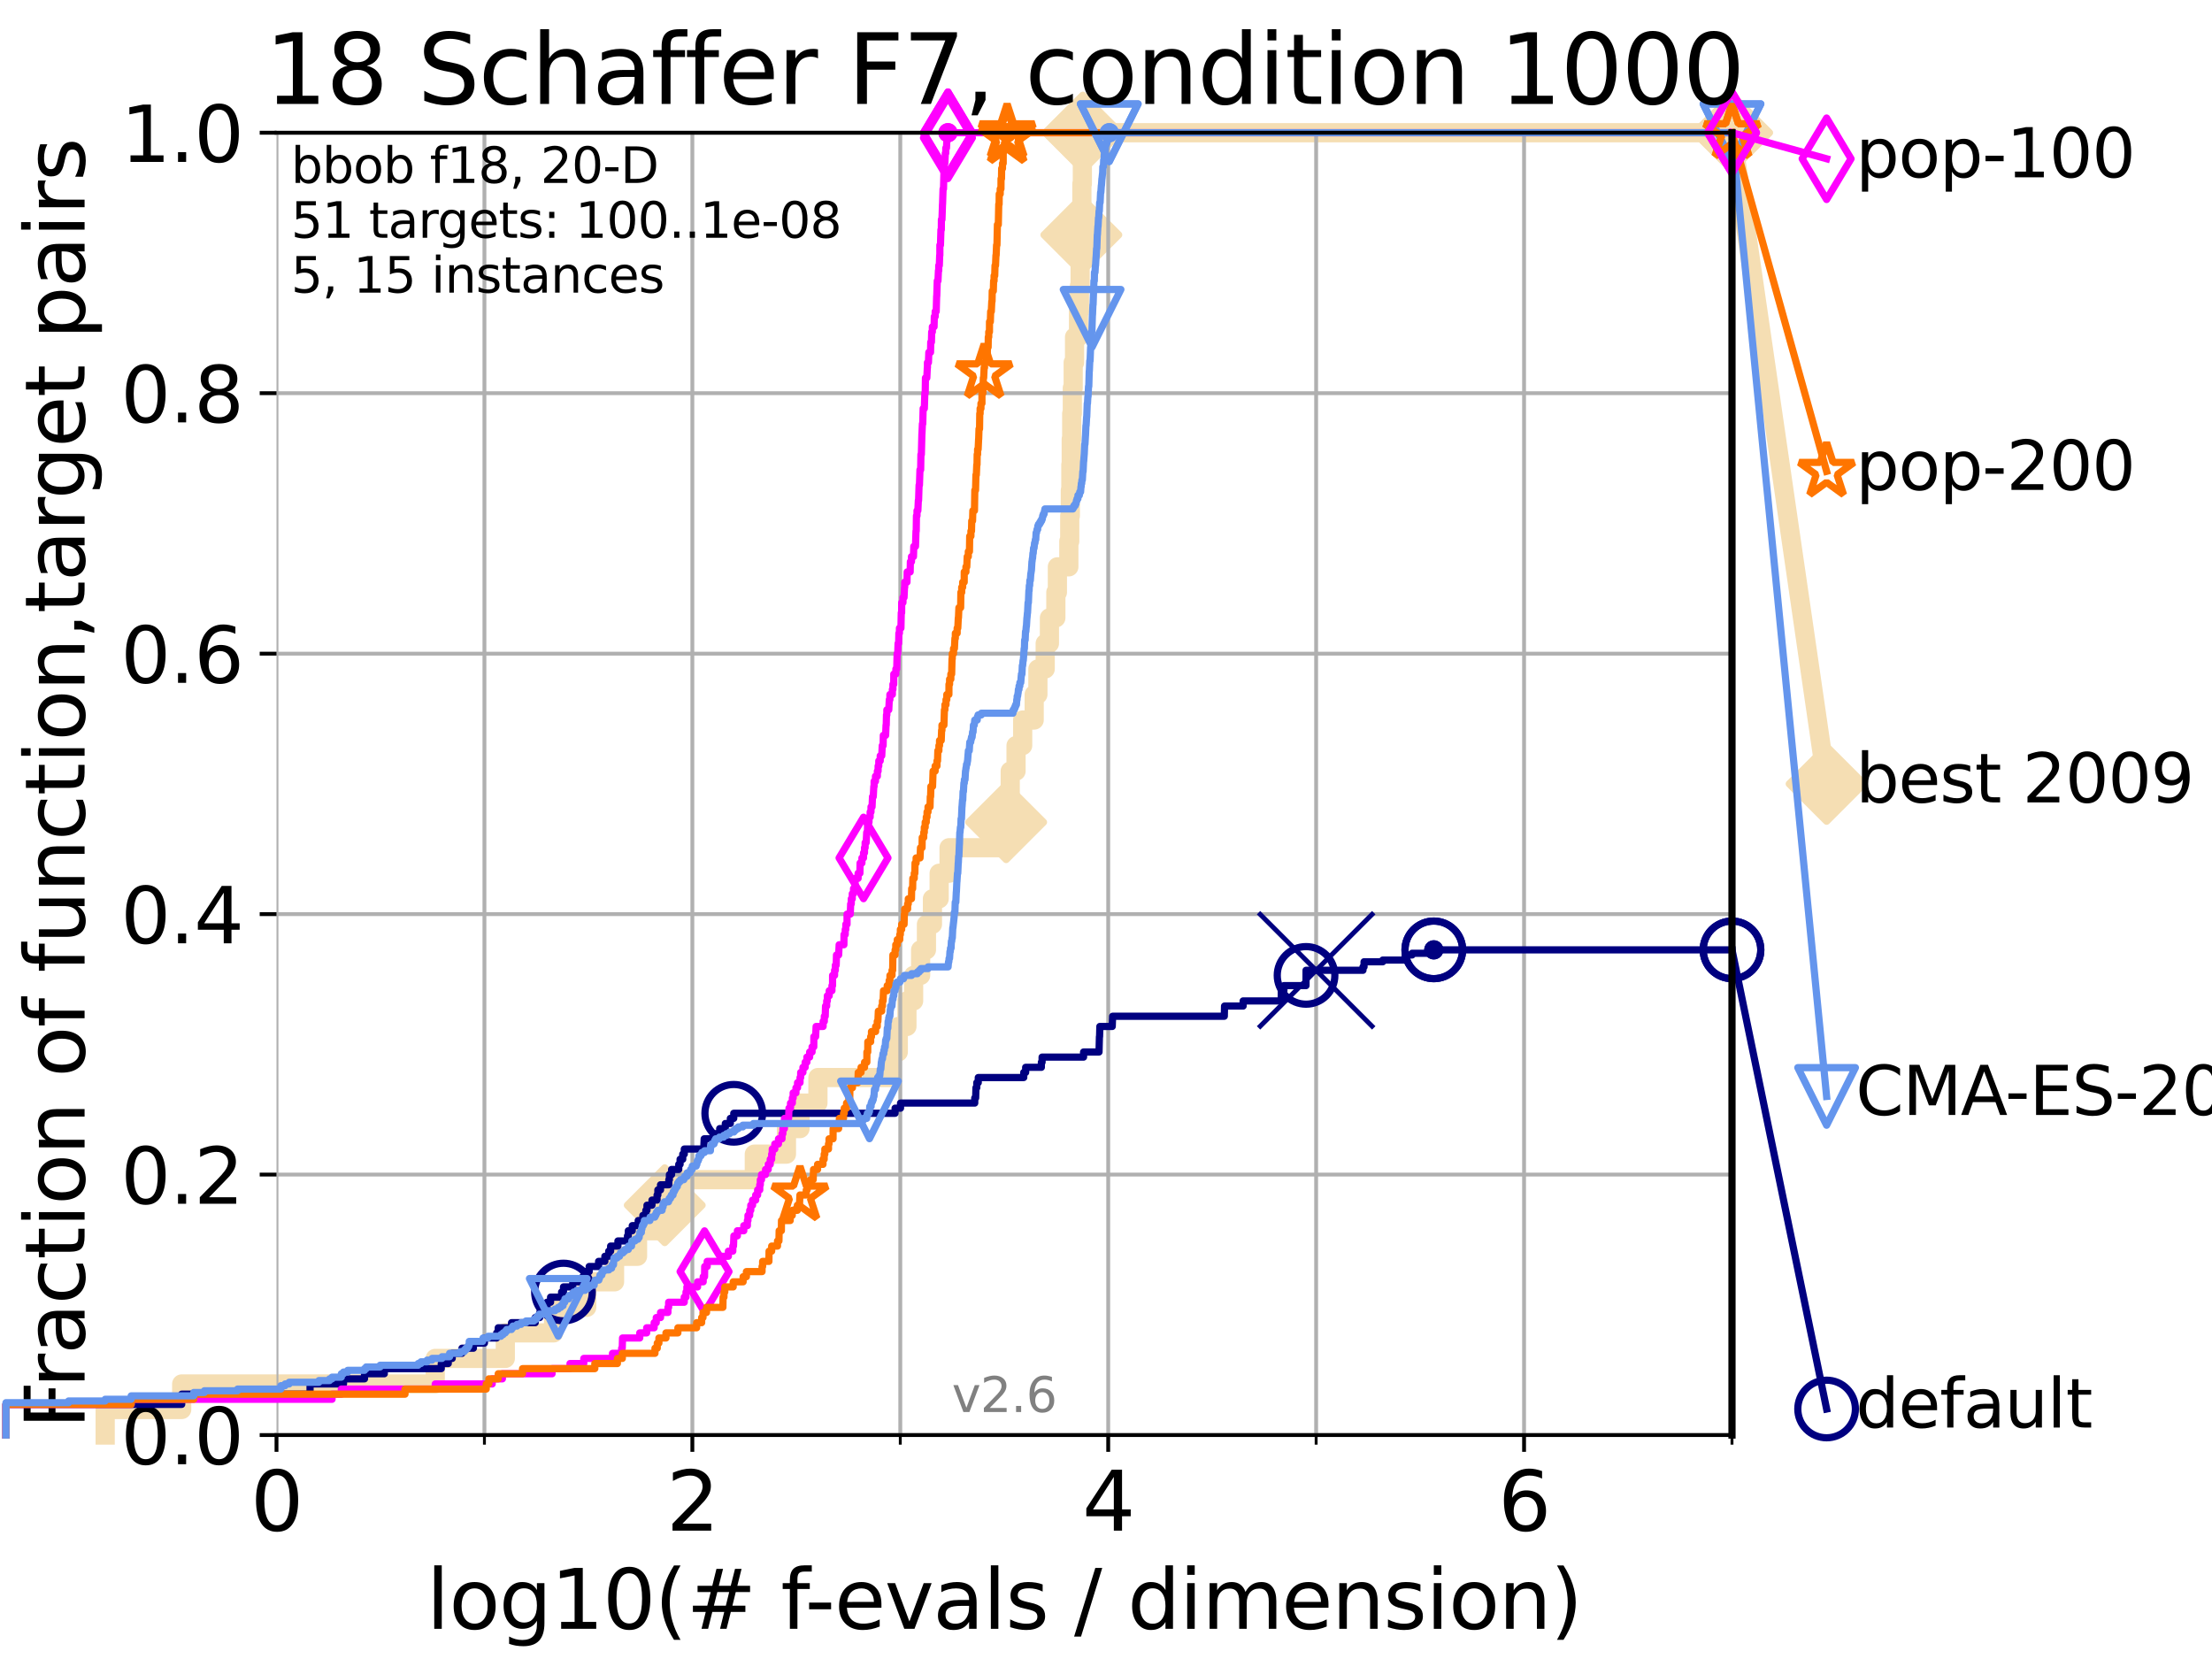 <?xml version="1.0" encoding="utf-8" standalone="no"?>
<!DOCTYPE svg PUBLIC "-//W3C//DTD SVG 1.1//EN"
  "http://www.w3.org/Graphics/SVG/1.1/DTD/svg11.dtd">
<svg xmlns:xlink="http://www.w3.org/1999/xlink" width="460.8pt" height="345.6pt" viewBox="0 0 460.8 345.6" xmlns="http://www.w3.org/2000/svg" version="1.1">
 <defs>
  <style type="text/css">*{stroke-linejoin: round; stroke-linecap: butt}</style>
 </defs>
 <g id="figure_1">
  <g id="patch_1">
   <path d="M 0 345.6 
L 460.8 345.6 
L 460.8 0 
L 0 0 
z
" style="fill: #ffffff"/>
  </g>
  <g id="axes_1">
   <g id="patch_2">
    <path d="M 57.6 298.944 
L 360.806 298.944 
L 360.806 27.648 
L 57.6 27.648 
z
" style="fill: #ffffff"/>
   </g>
   <g id="line2d_1">
    <path d="M 21.912 298.944 
L 21.912 293.624 
L 37.851 293.624 
L 37.851 288.305 
L 90.668 288.305 
L 90.668 282.985 
L 105.263 282.985 
L 105.263 277.666 
L 115.315 277.666 
L 115.315 272.346 
L 122.229 272.346 
L 122.229 267.027 
L 128.023 267.027 
L 128.023 261.707 
L 132.812 261.707 
L 132.812 256.388 
L 138.477 256.388 
L 138.477 251.068 
L 142.425 251.068 
L 142.425 245.749 
L 157.137 245.749 
L 157.137 240.429 
L 163.83 240.429 
L 163.83 235.11 
L 166.656 235.11 
L 166.656 229.79 
L 170.391 229.79 
L 170.391 224.471 
L 185.752 224.471 
L 185.752 219.151 
L 187.128 219.151 
L 187.128 213.832 
L 188.929 213.832 
L 188.929 208.512 
L 190.322 208.512 
L 190.322 203.192 
L 191.786 203.192 
L 191.786 197.873 
L 192.995 197.873 
L 192.995 192.553 
L 194.244 192.553 
L 194.244 187.234 
L 195.644 187.234 
L 195.644 181.914 
L 197.71 181.914 
L 197.71 176.595 
L 208.56 176.595 
L 208.56 171.275 
L 209.596 171.275 
L 209.596 165.956 
L 210.447 165.956 
L 210.447 160.636 
L 211.662 160.636 
L 211.662 155.317 
L 213.039 155.317 
L 213.039 149.997 
L 215.437 149.997 
L 215.437 144.678 
L 216.212 144.678 
L 216.212 139.358 
L 217.735 139.358 
L 217.735 134.039 
L 218.613 134.039 
L 218.613 128.719 
L 219.951 128.719 
L 219.951 123.4 
L 220.273 123.4 
L 220.273 118.08 
L 222.66 118.08 
L 222.66 112.76 
L 222.844 112.76 
L 222.844 107.441 
L 222.972 107.441 
L 222.972 102.121 
L 223.078 102.121 
L 223.078 96.802 
L 223.157 96.802 
L 223.157 91.482 
L 223.258 91.482 
L 223.258 86.163 
L 223.386 86.163 
L 223.386 80.843 
L 223.565 80.843 
L 223.565 75.524 
L 223.849 75.524 
L 223.849 70.204 
L 224.676 70.204 
L 224.676 64.885 
L 224.873 64.885 
L 224.873 59.565 
L 225.009 59.565 
L 225.009 54.246 
L 225.16 54.246 
L 225.16 48.926 
L 225.262 48.926 
L 225.262 43.607 
L 225.376 43.607 
L 225.376 38.287 
L 225.475 38.287 
L 225.475 32.968 
L 225.579 32.968 
L 225.579 27.648 
L 360.806 27.648 
" style="fill: none; stroke: #f5deb3; stroke-width: 4; stroke-linecap: square"/>
   </g>
   <g id="line2d_2">
    <defs>
     <path id="m1bbb0c73b3" d="M -0 7.778 
L 7.778 0 
L 0 -7.778 
L -7.778 -0 
z
" style="stroke: #f5deb3; stroke-width: 1.5; stroke-linejoin: miter"/>
    </defs>
    <g>
     <use xlink:href="#m1bbb0c73b3" x="138.477" y="251.068" style="fill: #f5deb3; stroke: #f5deb3; stroke-width: 1.5; stroke-linejoin: miter"/>
     <use xlink:href="#m1bbb0c73b3" x="209.596" y="171.275" style="fill: #f5deb3; stroke: #f5deb3; stroke-width: 1.5; stroke-linejoin: miter"/>
     <use xlink:href="#m1bbb0c73b3" x="225.262" y="48.926" style="fill: #f5deb3; stroke: #f5deb3; stroke-width: 1.5; stroke-linejoin: miter"/>
     <use xlink:href="#m1bbb0c73b3" x="225.579" y="27.648" style="fill: #f5deb3; stroke: #f5deb3; stroke-width: 1.5; stroke-linejoin: miter"/>
     <use xlink:href="#m1bbb0c73b3" x="225.579" y="27.648" style="fill: #f5deb3; stroke: #f5deb3; stroke-width: 1.5; stroke-linejoin: miter"/>
     <use xlink:href="#m1bbb0c73b3" x="360.806" y="27.648" style="fill: #f5deb3; stroke: #f5deb3; stroke-width: 1.5; stroke-linejoin: miter"/>
    </g>
   </g>
   <g id="line2d_3">
    <path style="fill: none; stroke: #f5deb3; stroke-width: 4; stroke-linecap: square"/>
    <g/>
   </g>
   <g id="line2d_4">
    <path d="M 360.806 27.648 
L 380.515 163.296 
" style="fill: none; stroke: #f5deb3; stroke-width: 4; stroke-linecap: square"/>
    <g>
     <use xlink:href="#m1bbb0c73b3" x="360.806" y="27.648" style="fill: #f5deb3; stroke: #f5deb3; stroke-width: 1.5; stroke-linejoin: miter"/>
     <use xlink:href="#m1bbb0c73b3" x="380.515" y="163.296" style="fill: #f5deb3; stroke: #f5deb3; stroke-width: 1.5; stroke-linejoin: miter"/>
    </g>
   </g>
   <g id="matplotlib.axis_1">
    <g id="xtick_1">
     <g id="line2d_5">
      <path d="M 57.6 298.944 
L 57.6 27.648 
" clip-path="url(#pa9415e7f6b)" style="fill: none; stroke: #b0b0b0; stroke-width: 0.8; stroke-linecap: square"/>
     </g>
     <g id="line2d_6">
      <defs>
       <path id="mdda0bfd7dc" d="M 0 0 
L 0 3.5 
" style="stroke: #000000; stroke-width: 0.8"/>
      </defs>
      <g>
       <use xlink:href="#mdda0bfd7dc" x="57.6" y="298.944" style="stroke: #000000; stroke-width: 0.8"/>
      </g>
     </g>
     <g id="text_1">
      <!-- 0 -->
      <g transform="translate(52.192 318.861)scale(0.17 -0.17)">
       <defs>
        <path id="DejaVuSans-30" d="M 2034 4250 
Q 1547 4250 1301 3770 
Q 1056 3291 1056 2328 
Q 1056 1369 1301 889 
Q 1547 409 2034 409 
Q 2525 409 2770 889 
Q 3016 1369 3016 2328 
Q 3016 3291 2770 3770 
Q 2525 4250 2034 4250 
z
M 2034 4750 
Q 2819 4750 3233 4129 
Q 3647 3509 3647 2328 
Q 3647 1150 3233 529 
Q 2819 -91 2034 -91 
Q 1250 -91 836 529 
Q 422 1150 422 2328 
Q 422 3509 836 4129 
Q 1250 4750 2034 4750 
z
" transform="scale(0.016)"/>
       </defs>
       <use xlink:href="#DejaVuSans-30"/>
      </g>
     </g>
    </g>
    <g id="xtick_2">
     <g id="line2d_7">
      <path d="M 144.23 298.944 
L 144.23 27.648 
" clip-path="url(#pa9415e7f6b)" style="fill: none; stroke: #b0b0b0; stroke-width: 0.8; stroke-linecap: square"/>
     </g>
     <g id="line2d_8">
      <g>
       <use xlink:href="#mdda0bfd7dc" x="144.23" y="298.944" style="stroke: #000000; stroke-width: 0.8"/>
      </g>
     </g>
     <g id="text_2">
      <!-- 2 -->
      <g transform="translate(138.822 318.861)scale(0.17 -0.17)">
       <defs>
        <path id="DejaVuSans-32" d="M 1228 531 
L 3431 531 
L 3431 0 
L 469 0 
L 469 531 
Q 828 903 1448 1529 
Q 2069 2156 2228 2338 
Q 2531 2678 2651 2914 
Q 2772 3150 2772 3378 
Q 2772 3750 2511 3984 
Q 2250 4219 1831 4219 
Q 1534 4219 1204 4116 
Q 875 4013 500 3803 
L 500 4441 
Q 881 4594 1212 4672 
Q 1544 4750 1819 4750 
Q 2544 4750 2975 4387 
Q 3406 4025 3406 3419 
Q 3406 3131 3298 2873 
Q 3191 2616 2906 2266 
Q 2828 2175 2409 1742 
Q 1991 1309 1228 531 
z
" transform="scale(0.016)"/>
       </defs>
       <use xlink:href="#DejaVuSans-32"/>
      </g>
     </g>
    </g>
    <g id="xtick_3">
     <g id="line2d_9">
      <path d="M 230.861 298.944 
L 230.861 27.648 
" clip-path="url(#pa9415e7f6b)" style="fill: none; stroke: #b0b0b0; stroke-width: 0.8; stroke-linecap: square"/>
     </g>
     <g id="line2d_10">
      <g>
       <use xlink:href="#mdda0bfd7dc" x="230.861" y="298.944" style="stroke: #000000; stroke-width: 0.8"/>
      </g>
     </g>
     <g id="text_3">
      <!-- 4 -->
      <g transform="translate(225.453 318.861)scale(0.17 -0.17)">
       <defs>
        <path id="DejaVuSans-34" d="M 2419 4116 
L 825 1625 
L 2419 1625 
L 2419 4116 
z
M 2253 4666 
L 3047 4666 
L 3047 1625 
L 3713 1625 
L 3713 1100 
L 3047 1100 
L 3047 0 
L 2419 0 
L 2419 1100 
L 313 1100 
L 313 1709 
L 2253 4666 
z
" transform="scale(0.016)"/>
       </defs>
       <use xlink:href="#DejaVuSans-34"/>
      </g>
     </g>
    </g>
    <g id="xtick_4">
     <g id="line2d_11">
      <path d="M 317.491 298.944 
L 317.491 27.648 
" clip-path="url(#pa9415e7f6b)" style="fill: none; stroke: #b0b0b0; stroke-width: 0.8; stroke-linecap: square"/>
     </g>
     <g id="line2d_12">
      <g>
       <use xlink:href="#mdda0bfd7dc" x="317.491" y="298.944" style="stroke: #000000; stroke-width: 0.8"/>
      </g>
     </g>
     <g id="text_4">
      <!-- 6 -->
      <g transform="translate(312.083 318.861)scale(0.17 -0.17)">
       <defs>
        <path id="DejaVuSans-36" d="M 2113 2584 
Q 1688 2584 1439 2293 
Q 1191 2003 1191 1497 
Q 1191 994 1439 701 
Q 1688 409 2113 409 
Q 2538 409 2786 701 
Q 3034 994 3034 1497 
Q 3034 2003 2786 2293 
Q 2538 2584 2113 2584 
z
M 3366 4563 
L 3366 3988 
Q 3128 4100 2886 4159 
Q 2644 4219 2406 4219 
Q 1781 4219 1451 3797 
Q 1122 3375 1075 2522 
Q 1259 2794 1537 2939 
Q 1816 3084 2150 3084 
Q 2853 3084 3261 2657 
Q 3669 2231 3669 1497 
Q 3669 778 3244 343 
Q 2819 -91 2113 -91 
Q 1303 -91 875 529 
Q 447 1150 447 2328 
Q 447 3434 972 4092 
Q 1497 4750 2381 4750 
Q 2619 4750 2861 4703 
Q 3103 4656 3366 4563 
z
" transform="scale(0.016)"/>
       </defs>
       <use xlink:href="#DejaVuSans-36"/>
      </g>
     </g>
    </g>
    <g id="xtick_5">
     <g id="line2d_13">
      <path d="M 100.915 298.944 
L 100.915 27.648 
" clip-path="url(#pa9415e7f6b)" style="fill: none; stroke: #b0b0b0; stroke-width: 0.8; stroke-linecap: square"/>
     </g>
     <g id="line2d_14">
      <defs>
       <path id="mad17e649fe" d="M 0 0 
L 0 2 
" style="stroke: #000000; stroke-width: 0.6"/>
      </defs>
      <g>
       <use xlink:href="#mad17e649fe" x="100.915" y="298.944" style="stroke: #000000; stroke-width: 0.6"/>
      </g>
     </g>
    </g>
    <g id="xtick_6">
     <g id="line2d_15">
      <path d="M 187.546 298.944 
L 187.546 27.648 
" clip-path="url(#pa9415e7f6b)" style="fill: none; stroke: #b0b0b0; stroke-width: 0.8; stroke-linecap: square"/>
     </g>
     <g id="line2d_16">
      <g>
       <use xlink:href="#mad17e649fe" x="187.546" y="298.944" style="stroke: #000000; stroke-width: 0.6"/>
      </g>
     </g>
    </g>
    <g id="xtick_7">
     <g id="line2d_17">
      <path d="M 274.176 298.944 
L 274.176 27.648 
" clip-path="url(#pa9415e7f6b)" style="fill: none; stroke: #b0b0b0; stroke-width: 0.8; stroke-linecap: square"/>
     </g>
     <g id="line2d_18">
      <g>
       <use xlink:href="#mad17e649fe" x="274.176" y="298.944" style="stroke: #000000; stroke-width: 0.6"/>
      </g>
     </g>
    </g>
    <g id="xtick_8">
     <g id="line2d_19">
      <path d="M 360.806 298.944 
L 360.806 27.648 
" clip-path="url(#pa9415e7f6b)" style="fill: none; stroke: #b0b0b0; stroke-width: 0.8; stroke-linecap: square"/>
     </g>
     <g id="line2d_20">
      <g>
       <use xlink:href="#mad17e649fe" x="360.806" y="298.944" style="stroke: #000000; stroke-width: 0.6"/>
      </g>
     </g>
    </g>
    <g id="text_5">
     <!-- log10(# f-evals / dimension) -->
     <g transform="translate(88.823 339.314)scale(0.17 -0.17)">
      <defs>
       <path id="DejaVuSans-6c" d="M 603 4863 
L 1178 4863 
L 1178 0 
L 603 0 
L 603 4863 
z
" transform="scale(0.016)"/>
       <path id="DejaVuSans-6f" d="M 1959 3097 
Q 1497 3097 1228 2736 
Q 959 2375 959 1747 
Q 959 1119 1226 758 
Q 1494 397 1959 397 
Q 2419 397 2687 759 
Q 2956 1122 2956 1747 
Q 2956 2369 2687 2733 
Q 2419 3097 1959 3097 
z
M 1959 3584 
Q 2709 3584 3137 3096 
Q 3566 2609 3566 1747 
Q 3566 888 3137 398 
Q 2709 -91 1959 -91 
Q 1206 -91 779 398 
Q 353 888 353 1747 
Q 353 2609 779 3096 
Q 1206 3584 1959 3584 
z
" transform="scale(0.016)"/>
       <path id="DejaVuSans-67" d="M 2906 1791 
Q 2906 2416 2648 2759 
Q 2391 3103 1925 3103 
Q 1463 3103 1205 2759 
Q 947 2416 947 1791 
Q 947 1169 1205 825 
Q 1463 481 1925 481 
Q 2391 481 2648 825 
Q 2906 1169 2906 1791 
z
M 3481 434 
Q 3481 -459 3084 -895 
Q 2688 -1331 1869 -1331 
Q 1566 -1331 1297 -1286 
Q 1028 -1241 775 -1147 
L 775 -588 
Q 1028 -725 1275 -790 
Q 1522 -856 1778 -856 
Q 2344 -856 2625 -561 
Q 2906 -266 2906 331 
L 2906 616 
Q 2728 306 2450 153 
Q 2172 0 1784 0 
Q 1141 0 747 490 
Q 353 981 353 1791 
Q 353 2603 747 3093 
Q 1141 3584 1784 3584 
Q 2172 3584 2450 3431 
Q 2728 3278 2906 2969 
L 2906 3500 
L 3481 3500 
L 3481 434 
z
" transform="scale(0.016)"/>
       <path id="DejaVuSans-31" d="M 794 531 
L 1825 531 
L 1825 4091 
L 703 3866 
L 703 4441 
L 1819 4666 
L 2450 4666 
L 2450 531 
L 3481 531 
L 3481 0 
L 794 0 
L 794 531 
z
" transform="scale(0.016)"/>
       <path id="DejaVuSans-28" d="M 1984 4856 
Q 1566 4138 1362 3434 
Q 1159 2731 1159 2009 
Q 1159 1288 1364 580 
Q 1569 -128 1984 -844 
L 1484 -844 
Q 1016 -109 783 600 
Q 550 1309 550 2009 
Q 550 2706 781 3412 
Q 1013 4119 1484 4856 
L 1984 4856 
z
" transform="scale(0.016)"/>
       <path id="DejaVuSans-23" d="M 3272 2816 
L 2363 2816 
L 2100 1772 
L 3016 1772 
L 3272 2816 
z
M 2803 4594 
L 2478 3297 
L 3391 3297 
L 3719 4594 
L 4219 4594 
L 3897 3297 
L 4872 3297 
L 4872 2816 
L 3775 2816 
L 3519 1772 
L 4513 1772 
L 4513 1294 
L 3397 1294 
L 3072 0 
L 2572 0 
L 2894 1294 
L 1978 1294 
L 1656 0 
L 1153 0 
L 1478 1294 
L 494 1294 
L 494 1772 
L 1594 1772 
L 1856 2816 
L 850 2816 
L 850 3297 
L 1978 3297 
L 2297 4594 
L 2803 4594 
z
" transform="scale(0.016)"/>
       <path id="DejaVuSans-20" transform="scale(0.016)"/>
       <path id="DejaVuSans-66" d="M 2375 4863 
L 2375 4384 
L 1825 4384 
Q 1516 4384 1395 4259 
Q 1275 4134 1275 3809 
L 1275 3500 
L 2222 3500 
L 2222 3053 
L 1275 3053 
L 1275 0 
L 697 0 
L 697 3053 
L 147 3053 
L 147 3500 
L 697 3500 
L 697 3744 
Q 697 4328 969 4595 
Q 1241 4863 1831 4863 
L 2375 4863 
z
" transform="scale(0.016)"/>
       <path id="DejaVuSans-2d" d="M 313 2009 
L 1997 2009 
L 1997 1497 
L 313 1497 
L 313 2009 
z
" transform="scale(0.016)"/>
       <path id="DejaVuSans-65" d="M 3597 1894 
L 3597 1613 
L 953 1613 
Q 991 1019 1311 708 
Q 1631 397 2203 397 
Q 2534 397 2845 478 
Q 3156 559 3463 722 
L 3463 178 
Q 3153 47 2828 -22 
Q 2503 -91 2169 -91 
Q 1331 -91 842 396 
Q 353 884 353 1716 
Q 353 2575 817 3079 
Q 1281 3584 2069 3584 
Q 2775 3584 3186 3129 
Q 3597 2675 3597 1894 
z
M 3022 2063 
Q 3016 2534 2758 2815 
Q 2500 3097 2075 3097 
Q 1594 3097 1305 2825 
Q 1016 2553 972 2059 
L 3022 2063 
z
" transform="scale(0.016)"/>
       <path id="DejaVuSans-76" d="M 191 3500 
L 800 3500 
L 1894 563 
L 2988 3500 
L 3597 3500 
L 2284 0 
L 1503 0 
L 191 3500 
z
" transform="scale(0.016)"/>
       <path id="DejaVuSans-61" d="M 2194 1759 
Q 1497 1759 1228 1600 
Q 959 1441 959 1056 
Q 959 750 1161 570 
Q 1363 391 1709 391 
Q 2188 391 2477 730 
Q 2766 1069 2766 1631 
L 2766 1759 
L 2194 1759 
z
M 3341 1997 
L 3341 0 
L 2766 0 
L 2766 531 
Q 2569 213 2275 61 
Q 1981 -91 1556 -91 
Q 1019 -91 701 211 
Q 384 513 384 1019 
Q 384 1609 779 1909 
Q 1175 2209 1959 2209 
L 2766 2209 
L 2766 2266 
Q 2766 2663 2505 2880 
Q 2244 3097 1772 3097 
Q 1472 3097 1187 3025 
Q 903 2953 641 2809 
L 641 3341 
Q 956 3463 1253 3523 
Q 1550 3584 1831 3584 
Q 2591 3584 2966 3190 
Q 3341 2797 3341 1997 
z
" transform="scale(0.016)"/>
       <path id="DejaVuSans-73" d="M 2834 3397 
L 2834 2853 
Q 2591 2978 2328 3040 
Q 2066 3103 1784 3103 
Q 1356 3103 1142 2972 
Q 928 2841 928 2578 
Q 928 2378 1081 2264 
Q 1234 2150 1697 2047 
L 1894 2003 
Q 2506 1872 2764 1633 
Q 3022 1394 3022 966 
Q 3022 478 2636 193 
Q 2250 -91 1575 -91 
Q 1294 -91 989 -36 
Q 684 19 347 128 
L 347 722 
Q 666 556 975 473 
Q 1284 391 1588 391 
Q 1994 391 2212 530 
Q 2431 669 2431 922 
Q 2431 1156 2273 1281 
Q 2116 1406 1581 1522 
L 1381 1569 
Q 847 1681 609 1914 
Q 372 2147 372 2553 
Q 372 3047 722 3315 
Q 1072 3584 1716 3584 
Q 2034 3584 2315 3537 
Q 2597 3491 2834 3397 
z
" transform="scale(0.016)"/>
       <path id="DejaVuSans-2f" d="M 1625 4666 
L 2156 4666 
L 531 -594 
L 0 -594 
L 1625 4666 
z
" transform="scale(0.016)"/>
       <path id="DejaVuSans-64" d="M 2906 2969 
L 2906 4863 
L 3481 4863 
L 3481 0 
L 2906 0 
L 2906 525 
Q 2725 213 2448 61 
Q 2172 -91 1784 -91 
Q 1150 -91 751 415 
Q 353 922 353 1747 
Q 353 2572 751 3078 
Q 1150 3584 1784 3584 
Q 2172 3584 2448 3432 
Q 2725 3281 2906 2969 
z
M 947 1747 
Q 947 1113 1208 752 
Q 1469 391 1925 391 
Q 2381 391 2643 752 
Q 2906 1113 2906 1747 
Q 2906 2381 2643 2742 
Q 2381 3103 1925 3103 
Q 1469 3103 1208 2742 
Q 947 2381 947 1747 
z
" transform="scale(0.016)"/>
       <path id="DejaVuSans-69" d="M 603 3500 
L 1178 3500 
L 1178 0 
L 603 0 
L 603 3500 
z
M 603 4863 
L 1178 4863 
L 1178 4134 
L 603 4134 
L 603 4863 
z
" transform="scale(0.016)"/>
       <path id="DejaVuSans-6d" d="M 3328 2828 
Q 3544 3216 3844 3400 
Q 4144 3584 4550 3584 
Q 5097 3584 5394 3201 
Q 5691 2819 5691 2113 
L 5691 0 
L 5113 0 
L 5113 2094 
Q 5113 2597 4934 2840 
Q 4756 3084 4391 3084 
Q 3944 3084 3684 2787 
Q 3425 2491 3425 1978 
L 3425 0 
L 2847 0 
L 2847 2094 
Q 2847 2600 2669 2842 
Q 2491 3084 2119 3084 
Q 1678 3084 1418 2786 
Q 1159 2488 1159 1978 
L 1159 0 
L 581 0 
L 581 3500 
L 1159 3500 
L 1159 2956 
Q 1356 3278 1631 3431 
Q 1906 3584 2284 3584 
Q 2666 3584 2933 3390 
Q 3200 3197 3328 2828 
z
" transform="scale(0.016)"/>
       <path id="DejaVuSans-6e" d="M 3513 2113 
L 3513 0 
L 2938 0 
L 2938 2094 
Q 2938 2591 2744 2837 
Q 2550 3084 2163 3084 
Q 1697 3084 1428 2787 
Q 1159 2491 1159 1978 
L 1159 0 
L 581 0 
L 581 3500 
L 1159 3500 
L 1159 2956 
Q 1366 3272 1645 3428 
Q 1925 3584 2291 3584 
Q 2894 3584 3203 3211 
Q 3513 2838 3513 2113 
z
" transform="scale(0.016)"/>
       <path id="DejaVuSans-29" d="M 513 4856 
L 1013 4856 
Q 1481 4119 1714 3412 
Q 1947 2706 1947 2009 
Q 1947 1309 1714 600 
Q 1481 -109 1013 -844 
L 513 -844 
Q 928 -128 1133 580 
Q 1338 1288 1338 2009 
Q 1338 2731 1133 3434 
Q 928 4138 513 4856 
z
" transform="scale(0.016)"/>
      </defs>
      <use xlink:href="#DejaVuSans-6c"/>
      <use xlink:href="#DejaVuSans-6f" x="27.783"/>
      <use xlink:href="#DejaVuSans-67" x="88.965"/>
      <use xlink:href="#DejaVuSans-31" x="152.441"/>
      <use xlink:href="#DejaVuSans-30" x="216.064"/>
      <use xlink:href="#DejaVuSans-28" x="279.688"/>
      <use xlink:href="#DejaVuSans-23" x="318.701"/>
      <use xlink:href="#DejaVuSans-20" x="402.49"/>
      <use xlink:href="#DejaVuSans-66" x="434.277"/>
      <use xlink:href="#DejaVuSans-2d" x="463.982"/>
      <use xlink:href="#DejaVuSans-65" x="500.066"/>
      <use xlink:href="#DejaVuSans-76" x="561.59"/>
      <use xlink:href="#DejaVuSans-61" x="620.77"/>
      <use xlink:href="#DejaVuSans-6c" x="682.049"/>
      <use xlink:href="#DejaVuSans-73" x="709.832"/>
      <use xlink:href="#DejaVuSans-20" x="761.932"/>
      <use xlink:href="#DejaVuSans-2f" x="793.719"/>
      <use xlink:href="#DejaVuSans-20" x="827.41"/>
      <use xlink:href="#DejaVuSans-64" x="859.197"/>
      <use xlink:href="#DejaVuSans-69" x="922.674"/>
      <use xlink:href="#DejaVuSans-6d" x="950.457"/>
      <use xlink:href="#DejaVuSans-65" x="1047.869"/>
      <use xlink:href="#DejaVuSans-6e" x="1109.393"/>
      <use xlink:href="#DejaVuSans-73" x="1172.771"/>
      <use xlink:href="#DejaVuSans-69" x="1224.871"/>
      <use xlink:href="#DejaVuSans-6f" x="1252.654"/>
      <use xlink:href="#DejaVuSans-6e" x="1313.836"/>
      <use xlink:href="#DejaVuSans-29" x="1377.215"/>
     </g>
    </g>
   </g>
   <g id="matplotlib.axis_2">
    <g id="ytick_1">
     <g id="line2d_21">
      <path d="M 57.6 298.944 
L 360.806 298.944 
" clip-path="url(#pa9415e7f6b)" style="fill: none; stroke: #b0b0b0; stroke-width: 0.8; stroke-linecap: square"/>
     </g>
     <g id="line2d_22">
      <defs>
       <path id="maf0c9235bc" d="M 0 0 
L -3.5 0 
" style="stroke: #000000; stroke-width: 0.8"/>
      </defs>
      <g>
       <use xlink:href="#maf0c9235bc" x="57.6" y="298.944" style="stroke: #000000; stroke-width: 0.8"/>
      </g>
     </g>
     <g id="text_6">
      <!-- 0.0 -->
      <g transform="translate(25.155 305.023)scale(0.16 -0.16)">
       <defs>
        <path id="DejaVuSans-2e" d="M 684 794 
L 1344 794 
L 1344 0 
L 684 0 
L 684 794 
z
" transform="scale(0.016)"/>
       </defs>
       <use xlink:href="#DejaVuSans-30"/>
       <use xlink:href="#DejaVuSans-2e" x="63.623"/>
       <use xlink:href="#DejaVuSans-30" x="95.41"/>
      </g>
     </g>
    </g>
    <g id="ytick_2">
     <g id="line2d_23">
      <path d="M 57.6 244.685 
L 360.806 244.685 
" clip-path="url(#pa9415e7f6b)" style="fill: none; stroke: #b0b0b0; stroke-width: 0.8; stroke-linecap: square"/>
     </g>
     <g id="line2d_24">
      <g>
       <use xlink:href="#maf0c9235bc" x="57.6" y="244.685" style="stroke: #000000; stroke-width: 0.8"/>
      </g>
     </g>
     <g id="text_7">
      <!-- 0.2 -->
      <g transform="translate(25.155 250.764)scale(0.16 -0.16)">
       <use xlink:href="#DejaVuSans-30"/>
       <use xlink:href="#DejaVuSans-2e" x="63.623"/>
       <use xlink:href="#DejaVuSans-32" x="95.41"/>
      </g>
     </g>
    </g>
    <g id="ytick_3">
     <g id="line2d_25">
      <path d="M 57.6 190.426 
L 360.806 190.426 
" clip-path="url(#pa9415e7f6b)" style="fill: none; stroke: #b0b0b0; stroke-width: 0.8; stroke-linecap: square"/>
     </g>
     <g id="line2d_26">
      <g>
       <use xlink:href="#maf0c9235bc" x="57.6" y="190.426" style="stroke: #000000; stroke-width: 0.8"/>
      </g>
     </g>
     <g id="text_8">
      <!-- 0.4 -->
      <g transform="translate(25.155 196.504)scale(0.16 -0.16)">
       <use xlink:href="#DejaVuSans-30"/>
       <use xlink:href="#DejaVuSans-2e" x="63.623"/>
       <use xlink:href="#DejaVuSans-34" x="95.41"/>
      </g>
     </g>
    </g>
    <g id="ytick_4">
     <g id="line2d_27">
      <path d="M 57.6 136.166 
L 360.806 136.166 
" clip-path="url(#pa9415e7f6b)" style="fill: none; stroke: #b0b0b0; stroke-width: 0.8; stroke-linecap: square"/>
     </g>
     <g id="line2d_28">
      <g>
       <use xlink:href="#maf0c9235bc" x="57.6" y="136.166" style="stroke: #000000; stroke-width: 0.8"/>
      </g>
     </g>
     <g id="text_9">
      <!-- 0.6 -->
      <g transform="translate(25.155 142.245)scale(0.16 -0.16)">
       <use xlink:href="#DejaVuSans-30"/>
       <use xlink:href="#DejaVuSans-2e" x="63.623"/>
       <use xlink:href="#DejaVuSans-36" x="95.41"/>
      </g>
     </g>
    </g>
    <g id="ytick_5">
     <g id="line2d_29">
      <path d="M 57.6 81.907 
L 360.806 81.907 
" clip-path="url(#pa9415e7f6b)" style="fill: none; stroke: #b0b0b0; stroke-width: 0.8; stroke-linecap: square"/>
     </g>
     <g id="line2d_30">
      <g>
       <use xlink:href="#maf0c9235bc" x="57.6" y="81.907" style="stroke: #000000; stroke-width: 0.8"/>
      </g>
     </g>
     <g id="text_10">
      <!-- 0.8 -->
      <g transform="translate(25.155 87.986)scale(0.16 -0.16)">
       <defs>
        <path id="DejaVuSans-38" d="M 2034 2216 
Q 1584 2216 1326 1975 
Q 1069 1734 1069 1313 
Q 1069 891 1326 650 
Q 1584 409 2034 409 
Q 2484 409 2743 651 
Q 3003 894 3003 1313 
Q 3003 1734 2745 1975 
Q 2488 2216 2034 2216 
z
M 1403 2484 
Q 997 2584 770 2862 
Q 544 3141 544 3541 
Q 544 4100 942 4425 
Q 1341 4750 2034 4750 
Q 2731 4750 3128 4425 
Q 3525 4100 3525 3541 
Q 3525 3141 3298 2862 
Q 3072 2584 2669 2484 
Q 3125 2378 3379 2068 
Q 3634 1759 3634 1313 
Q 3634 634 3220 271 
Q 2806 -91 2034 -91 
Q 1263 -91 848 271 
Q 434 634 434 1313 
Q 434 1759 690 2068 
Q 947 2378 1403 2484 
z
M 1172 3481 
Q 1172 3119 1398 2916 
Q 1625 2713 2034 2713 
Q 2441 2713 2670 2916 
Q 2900 3119 2900 3481 
Q 2900 3844 2670 4047 
Q 2441 4250 2034 4250 
Q 1625 4250 1398 4047 
Q 1172 3844 1172 3481 
z
" transform="scale(0.016)"/>
       </defs>
       <use xlink:href="#DejaVuSans-30"/>
       <use xlink:href="#DejaVuSans-2e" x="63.623"/>
       <use xlink:href="#DejaVuSans-38" x="95.41"/>
      </g>
     </g>
    </g>
    <g id="ytick_6">
     <g id="line2d_31">
      <path d="M 57.6 27.648 
L 360.806 27.648 
" clip-path="url(#pa9415e7f6b)" style="fill: none; stroke: #b0b0b0; stroke-width: 0.8; stroke-linecap: square"/>
     </g>
     <g id="line2d_32">
      <g>
       <use xlink:href="#maf0c9235bc" x="57.6" y="27.648" style="stroke: #000000; stroke-width: 0.8"/>
      </g>
     </g>
     <g id="text_11">
      <!-- 1.0 -->
      <g transform="translate(25.155 33.727)scale(0.16 -0.16)">
       <use xlink:href="#DejaVuSans-31"/>
       <use xlink:href="#DejaVuSans-2e" x="63.623"/>
       <use xlink:href="#DejaVuSans-30" x="95.41"/>
      </g>
     </g>
    </g>
    <g id="text_12">
     <!-- Fraction of function,target pairs -->
     <g transform="translate(17.62 297.681)rotate(-90)scale(0.17 -0.17)">
      <defs>
       <path id="DejaVuSans-46" d="M 628 4666 
L 3309 4666 
L 3309 4134 
L 1259 4134 
L 1259 2759 
L 3109 2759 
L 3109 2228 
L 1259 2228 
L 1259 0 
L 628 0 
L 628 4666 
z
" transform="scale(0.016)"/>
       <path id="DejaVuSans-72" d="M 2631 2963 
Q 2534 3019 2420 3045 
Q 2306 3072 2169 3072 
Q 1681 3072 1420 2755 
Q 1159 2438 1159 1844 
L 1159 0 
L 581 0 
L 581 3500 
L 1159 3500 
L 1159 2956 
Q 1341 3275 1631 3429 
Q 1922 3584 2338 3584 
Q 2397 3584 2469 3576 
Q 2541 3569 2628 3553 
L 2631 2963 
z
" transform="scale(0.016)"/>
       <path id="DejaVuSans-63" d="M 3122 3366 
L 3122 2828 
Q 2878 2963 2633 3030 
Q 2388 3097 2138 3097 
Q 1578 3097 1268 2742 
Q 959 2388 959 1747 
Q 959 1106 1268 751 
Q 1578 397 2138 397 
Q 2388 397 2633 464 
Q 2878 531 3122 666 
L 3122 134 
Q 2881 22 2623 -34 
Q 2366 -91 2075 -91 
Q 1284 -91 818 406 
Q 353 903 353 1747 
Q 353 2603 823 3093 
Q 1294 3584 2113 3584 
Q 2378 3584 2631 3529 
Q 2884 3475 3122 3366 
z
" transform="scale(0.016)"/>
       <path id="DejaVuSans-74" d="M 1172 4494 
L 1172 3500 
L 2356 3500 
L 2356 3053 
L 1172 3053 
L 1172 1153 
Q 1172 725 1289 603 
Q 1406 481 1766 481 
L 2356 481 
L 2356 0 
L 1766 0 
Q 1100 0 847 248 
Q 594 497 594 1153 
L 594 3053 
L 172 3053 
L 172 3500 
L 594 3500 
L 594 4494 
L 1172 4494 
z
" transform="scale(0.016)"/>
       <path id="DejaVuSans-75" d="M 544 1381 
L 544 3500 
L 1119 3500 
L 1119 1403 
Q 1119 906 1312 657 
Q 1506 409 1894 409 
Q 2359 409 2629 706 
Q 2900 1003 2900 1516 
L 2900 3500 
L 3475 3500 
L 3475 0 
L 2900 0 
L 2900 538 
Q 2691 219 2414 64 
Q 2138 -91 1772 -91 
Q 1169 -91 856 284 
Q 544 659 544 1381 
z
M 1991 3584 
L 1991 3584 
z
" transform="scale(0.016)"/>
       <path id="DejaVuSans-2c" d="M 750 794 
L 1409 794 
L 1409 256 
L 897 -744 
L 494 -744 
L 750 256 
L 750 794 
z
" transform="scale(0.016)"/>
       <path id="DejaVuSans-70" d="M 1159 525 
L 1159 -1331 
L 581 -1331 
L 581 3500 
L 1159 3500 
L 1159 2969 
Q 1341 3281 1617 3432 
Q 1894 3584 2278 3584 
Q 2916 3584 3314 3078 
Q 3713 2572 3713 1747 
Q 3713 922 3314 415 
Q 2916 -91 2278 -91 
Q 1894 -91 1617 61 
Q 1341 213 1159 525 
z
M 3116 1747 
Q 3116 2381 2855 2742 
Q 2594 3103 2138 3103 
Q 1681 3103 1420 2742 
Q 1159 2381 1159 1747 
Q 1159 1113 1420 752 
Q 1681 391 2138 391 
Q 2594 391 2855 752 
Q 3116 1113 3116 1747 
z
" transform="scale(0.016)"/>
      </defs>
      <use xlink:href="#DejaVuSans-46"/>
      <use xlink:href="#DejaVuSans-72" x="50.27"/>
      <use xlink:href="#DejaVuSans-61" x="91.383"/>
      <use xlink:href="#DejaVuSans-63" x="152.662"/>
      <use xlink:href="#DejaVuSans-74" x="207.643"/>
      <use xlink:href="#DejaVuSans-69" x="246.852"/>
      <use xlink:href="#DejaVuSans-6f" x="274.635"/>
      <use xlink:href="#DejaVuSans-6e" x="335.816"/>
      <use xlink:href="#DejaVuSans-20" x="399.195"/>
      <use xlink:href="#DejaVuSans-6f" x="430.982"/>
      <use xlink:href="#DejaVuSans-66" x="492.164"/>
      <use xlink:href="#DejaVuSans-20" x="527.369"/>
      <use xlink:href="#DejaVuSans-66" x="559.156"/>
      <use xlink:href="#DejaVuSans-75" x="594.361"/>
      <use xlink:href="#DejaVuSans-6e" x="657.74"/>
      <use xlink:href="#DejaVuSans-63" x="721.119"/>
      <use xlink:href="#DejaVuSans-74" x="776.1"/>
      <use xlink:href="#DejaVuSans-69" x="815.309"/>
      <use xlink:href="#DejaVuSans-6f" x="843.092"/>
      <use xlink:href="#DejaVuSans-6e" x="904.273"/>
      <use xlink:href="#DejaVuSans-2c" x="967.652"/>
      <use xlink:href="#DejaVuSans-74" x="999.439"/>
      <use xlink:href="#DejaVuSans-61" x="1038.648"/>
      <use xlink:href="#DejaVuSans-72" x="1099.928"/>
      <use xlink:href="#DejaVuSans-67" x="1139.291"/>
      <use xlink:href="#DejaVuSans-65" x="1202.768"/>
      <use xlink:href="#DejaVuSans-74" x="1264.291"/>
      <use xlink:href="#DejaVuSans-20" x="1303.5"/>
      <use xlink:href="#DejaVuSans-70" x="1335.287"/>
      <use xlink:href="#DejaVuSans-61" x="1398.764"/>
      <use xlink:href="#DejaVuSans-69" x="1460.043"/>
      <use xlink:href="#DejaVuSans-72" x="1487.826"/>
      <use xlink:href="#DejaVuSans-73" x="1528.939"/>
     </g>
    </g>
   </g>
   <g id="line2d_33">
    <defs>
     <path id="mc6ff1c547f" d="M 0 1.5 
C 0.398 1.5 0.779 1.342 1.061 1.061 
C 1.342 0.779 1.5 0.398 1.5 0 
C 1.5 -0.398 1.342 -0.779 1.061 -1.061 
C 0.779 -1.342 0.398 -1.5 0 -1.5 
C -0.398 -1.5 -0.779 -1.342 -1.061 -1.061 
C -1.342 -0.779 -1.5 -0.398 -1.5 0 
C -1.5 0.398 -1.342 0.779 -1.061 1.061 
C -0.779 1.342 -0.398 1.5 0 1.5 
z
" style="stroke: #f5deb3"/>
    </defs>
    <g>
     <use xlink:href="#mc6ff1c547f" x="225.579" y="27.648" style="fill: #f5deb3; stroke: #f5deb3"/>
     <use xlink:href="#mc6ff1c547f" x="225.579" y="27.648" style="fill: #f5deb3; stroke: #f5deb3"/>
    </g>
   </g>
   <g id="line2d_34">
    <defs>
     <path id="m7657466576" d="M 0 1.5 
C 0.398 1.5 0.779 1.342 1.061 1.061 
C 1.342 0.779 1.5 0.398 1.5 0 
C 1.5 -0.398 1.342 -0.779 1.061 -1.061 
C 0.779 -1.342 0.398 -1.5 0 -1.5 
C -0.398 -1.5 -0.779 -1.342 -1.061 -1.061 
C -1.342 -0.779 -1.5 -0.398 -1.5 0 
C -1.5 0.398 -1.342 0.779 -1.061 1.061 
C -0.779 1.342 -0.398 1.5 0 1.5 
z
" style="stroke: #000080"/>
    </defs>
    <g>
     <use xlink:href="#m7657466576" x="298.685" y="197.873" style="fill: #000080; stroke: #000080"/>
     <use xlink:href="#m7657466576" x="298.685" y="197.873" style="fill: #000080; stroke: #000080"/>
    </g>
   </g>
   <g id="line2d_35">
    <path d="M 1.246 298.944 
L 1.246 292.561 
L 37.851 292.561 
L 37.851 290.433 
L 64.59 290.433 
L 64.59 288.305 
L 71.557 288.305 
L 71.557 287.241 
L 75.933 287.241 
L 75.933 286.177 
L 80.06 286.177 
L 80.06 285.113 
L 91.923 285.113 
L 91.923 284.049 
L 93.382 284.049 
L 93.382 282.985 
L 94.206 282.985 
L 94.206 281.922 
L 96.241 281.922 
L 96.241 280.858 
L 98.617 280.858 
L 98.617 279.794 
L 100.915 279.794 
L 100.915 278.73 
L 103.462 278.73 
L 103.462 277.666 
L 103.788 277.666 
L 103.788 276.602 
L 106.561 276.602 
L 106.561 275.538 
L 111.496 275.538 
L 111.496 274.474 
L 112.437 274.474 
L 112.437 273.41 
L 112.589 273.41 
L 112.589 272.346 
L 113.954 272.346 
L 113.954 271.282 
L 114.692 271.282 
L 114.692 270.219 
L 116.988 270.219 
L 116.988 269.155 
L 117.384 269.155 
L 117.384 268.091 
L 119.319 268.091 
L 119.319 267.027 
L 121.393 267.027 
L 121.393 265.963 
L 121.738 265.963 
L 121.738 264.899 
L 122.737 264.899 
L 122.737 263.835 
L 124.695 263.835 
L 124.695 262.771 
L 126.004 262.771 
L 126.004 261.707 
L 126.804 261.707 
L 126.804 260.643 
L 127.204 260.643 
L 127.204 259.579 
L 128.722 259.579 
L 128.722 258.516 
L 130.715 258.516 
L 130.715 257.452 
L 130.888 257.452 
L 130.888 256.388 
L 131.711 256.388 
L 131.711 255.324 
L 132.95 255.324 
L 132.95 254.26 
L 133.918 254.26 
L 133.918 253.196 
L 134.542 253.196 
L 134.542 252.132 
L 134.777 252.132 
L 134.777 251.068 
L 135.82 251.068 
L 135.82 250.004 
L 136.878 250.004 
L 136.878 248.94 
L 137.045 248.94 
L 137.045 247.877 
L 137.601 247.877 
L 137.601 246.813 
L 139.326 246.813 
L 139.326 245.749 
L 139.448 245.749 
L 139.448 244.685 
L 139.903 244.685 
L 139.903 243.621 
L 141.393 243.621 
L 141.393 242.557 
L 141.675 242.557 
L 141.675 241.493 
L 142.227 241.493 
L 142.227 240.429 
L 142.549 240.429 
L 142.549 239.365 
L 146.596 239.365 
L 146.695 237.237 
L 148.563 237.237 
L 148.563 236.174 
L 149.925 236.174 
L 149.925 235.11 
L 151.096 235.11 
L 151.096 234.046 
L 152.144 234.046 
L 152.144 232.982 
L 152.853 232.982 
L 152.853 231.918 
L 186.464 231.918 
L 186.464 230.854 
L 187.596 230.854 
L 187.596 229.79 
L 203.057 229.79 
L 203.057 228.726 
L 203.246 228.726 
L 203.309 226.598 
L 203.481 226.598 
L 203.481 225.534 
L 203.791 225.534 
L 203.791 224.471 
L 213.264 224.471 
L 213.264 223.407 
L 213.663 223.407 
L 213.663 222.343 
L 216.934 222.343 
L 216.934 221.279 
L 217.086 221.279 
L 217.086 220.215 
L 225.727 220.215 
L 225.727 219.151 
L 228.948 219.151 
L 229.029 215.959 
L 229.06 215.959 
L 229.118 213.832 
L 231.7 213.832 
L 231.777 211.704 
L 255.047 211.704 
L 255.093 209.576 
L 258.969 209.576 
L 258.969 208.512 
L 266.906 208.512 
L 266.916 206.384 
L 267.462 206.384 
L 267.462 205.32 
L 272.066 205.32 
L 272.074 202.129 
L 283.929 202.129 
L 283.933 201.419 
L 284.156 201.419 
L 284.156 200.355 
L 288.051 200.355 
L 288.051 200.001 
L 292.719 200.001 
L 292.719 199.291 
L 292.859 199.291 
L 292.859 198.937 
L 294.168 198.937 
L 294.168 198.582 
L 298.685 198.582 
L 298.685 197.873 
L 360.806 197.873 
L 360.806 197.873 
" style="fill: none; stroke: #000080; stroke-width: 1.5; stroke-linecap: square"/>
   </g>
   <g id="line2d_36">
    <defs>
     <path id="m410d556648" d="M 0 6 
C 1.591 6 3.117 5.368 4.243 4.243 
C 5.368 3.117 6 1.591 6 0 
C 6 -1.591 5.368 -3.117 4.243 -4.243 
C 3.117 -5.368 1.591 -6 0 -6 
C -1.591 -6 -3.117 -5.368 -4.243 -4.243 
C -5.368 -3.117 -6 -1.591 -6 0 
C -6 1.591 -5.368 3.117 -4.243 4.243 
C -3.117 5.368 -1.591 6 0 6 
z
" style="stroke: #000080; stroke-width: 1.5"/>
    </defs>
    <g>
     <use xlink:href="#m410d556648" x="117.384" y="269.155" style="fill-opacity: 0; stroke: #000080; stroke-width: 1.5"/>
     <use xlink:href="#m410d556648" x="152.853" y="231.918" style="fill-opacity: 0; stroke: #000080; stroke-width: 1.5"/>
     <use xlink:href="#m410d556648" x="272.074" y="203.192" style="fill-opacity: 0; stroke: #000080; stroke-width: 1.5"/>
     <use xlink:href="#m410d556648" x="298.685" y="197.873" style="fill-opacity: 0; stroke: #000080; stroke-width: 1.5"/>
     <use xlink:href="#m410d556648" x="298.685" y="197.873" style="fill-opacity: 0; stroke: #000080; stroke-width: 1.5"/>
     <use xlink:href="#m410d556648" x="360.806" y="197.873" style="fill-opacity: 0; stroke: #000080; stroke-width: 1.5"/>
    </g>
   </g>
   <g id="line2d_37">
    <path style="fill: none; stroke: #000080; stroke-width: 1.5; stroke-linecap: square"/>
    <g/>
   </g>
   <g id="line2d_38">
    <path d="M 274.176 202.129 
" clip-path="url(#pa9415e7f6b)" style="fill: none; stroke: #000080; stroke-width: 1.5; stroke-linecap: square"/>
    <defs>
     <path id="m88116b95ef" d="M -12 12 
L 12 -12 
M -12 -12 
L 12 12 
" style="stroke: #000080"/>
    </defs>
    <g clip-path="url(#pa9415e7f6b)">
     <use xlink:href="#m88116b95ef" x="274.176" y="202.129" style="fill: #000080; stroke: #000080"/>
    </g>
   </g>
   <g id="line2d_39">
    <defs>
     <path id="m28cb10e532" d="M 0 1.5 
C 0.398 1.5 0.779 1.342 1.061 1.061 
C 1.342 0.779 1.5 0.398 1.5 0 
C 1.5 -0.398 1.342 -0.779 1.061 -1.061 
C 0.779 -1.342 0.398 -1.5 0 -1.5 
C -0.398 -1.5 -0.779 -1.342 -1.061 -1.061 
C -1.342 -0.779 -1.5 -0.398 -1.5 0 
C -1.5 0.398 -1.342 0.779 -1.061 1.061 
C -0.779 1.342 -0.398 1.5 0 1.5 
z
" style="stroke: #ff00ff"/>
    </defs>
    <g>
     <use xlink:href="#m28cb10e532" x="197.472" y="27.648" style="fill: #ff00ff; stroke: #ff00ff"/>
     <use xlink:href="#m28cb10e532" x="197.472" y="27.648" style="fill: #ff00ff; stroke: #ff00ff"/>
    </g>
   </g>
   <g id="line2d_40">
    <path d="M 1.246 298.944 
L 1.246 292.561 
L 27.324 292.561 
L 27.324 291.497 
L 69.173 291.497 
L 69.173 290.433 
L 71.104 290.433 
L 71.104 289.369 
L 90.668 289.369 
L 90.668 288.305 
L 102.536 288.305 
L 102.536 287.241 
L 104.656 287.241 
L 104.656 286.177 
L 115.006 286.177 
L 115.006 285.113 
L 118.745 285.113 
L 118.745 284.049 
L 121.613 284.049 
L 121.613 282.985 
L 127.595 282.985 
L 127.595 281.922 
L 129.5 281.922 
L 129.5 280.858 
L 129.623 280.858 
L 129.684 278.73 
L 133.273 278.73 
L 133.273 277.666 
L 134.715 277.666 
L 134.715 276.602 
L 136.271 276.602 
L 136.271 275.538 
L 136.711 275.538 
L 136.711 274.474 
L 137.601 274.474 
L 137.601 273.41 
L 139.142 273.41 
L 139.142 272.346 
L 139.289 272.346 
L 139.289 271.282 
L 142.539 271.282 
L 142.539 270.219 
L 142.906 270.219 
L 142.906 269.155 
L 143.086 269.155 
L 143.086 268.091 
L 145.318 268.091 
L 145.318 267.027 
L 146.488 267.027 
L 146.488 265.963 
L 146.769 265.963 
L 146.802 263.835 
L 147.32 263.835 
L 147.32 262.771 
L 150.262 262.771 
L 150.262 261.707 
L 151.738 261.707 
L 151.738 260.643 
L 152.656 260.643 
L 152.656 259.579 
L 152.8 259.579 
L 152.883 257.452 
L 153.611 257.452 
L 153.611 256.388 
L 154.945 256.388 
L 154.945 255.324 
L 155.691 255.324 
L 155.691 254.26 
L 155.813 254.26 
L 155.813 253.196 
L 156.176 253.196 
L 156.176 252.132 
L 156.398 252.132 
L 156.398 251.068 
L 156.774 251.068 
L 156.774 250.004 
L 157.424 250.004 
L 157.424 248.94 
L 157.826 248.94 
L 157.826 247.877 
L 158.272 247.877 
L 158.272 246.813 
L 158.392 246.813 
L 158.392 245.749 
L 158.639 245.749 
L 158.639 244.685 
L 159.477 244.685 
L 159.477 243.621 
L 160.033 243.621 
L 160.033 242.557 
L 160.455 242.557 
L 160.455 241.493 
L 160.75 241.493 
L 160.75 240.429 
L 160.871 240.429 
L 160.871 239.365 
L 161.403 239.365 
L 161.403 238.301 
L 162.172 238.301 
L 162.172 237.237 
L 162.908 237.237 
L 162.908 236.174 
L 163.085 236.174 
L 163.085 235.11 
L 163.403 235.11 
L 163.42 232.982 
L 164.279 232.982 
L 164.36 230.854 
L 164.679 230.854 
L 164.679 229.79 
L 165.062 229.79 
L 165.062 228.726 
L 165.23 228.726 
L 165.23 227.662 
L 165.812 227.662 
L 165.812 226.598 
L 166.143 226.598 
L 166.143 225.534 
L 166.661 225.534 
L 166.661 224.471 
L 166.798 224.471 
L 166.798 223.407 
L 167.265 223.407 
L 167.265 222.343 
L 167.727 222.343 
L 167.727 221.279 
L 168.087 221.279 
L 168.087 220.215 
L 168.663 220.215 
L 168.663 219.151 
L 169.17 219.151 
L 169.17 218.087 
L 169.526 218.087 
L 169.541 215.959 
L 169.907 215.959 
L 170.01 213.832 
L 171.469 213.832 
L 171.469 212.768 
L 171.722 212.768 
L 171.722 211.704 
L 171.913 211.704 
L 171.973 209.576 
L 172.215 209.576 
L 172.215 208.512 
L 172.346 208.512 
L 172.346 207.448 
L 172.741 207.448 
L 172.741 206.384 
L 173.31 206.384 
L 173.31 205.32 
L 173.436 205.32 
L 173.444 203.192 
L 173.856 203.192 
L 173.856 202.129 
L 174.015 202.129 
L 174.015 201.065 
L 174.195 201.065 
L 174.256 198.937 
L 174.705 198.937 
L 174.811 196.809 
L 175.802 196.809 
L 175.823 194.681 
L 176.076 194.681 
L 176.076 193.617 
L 176.202 193.617 
L 176.202 192.553 
L 176.454 192.553 
L 176.454 190.426 
L 177.131 190.426 
L 177.206 188.298 
L 177.337 188.298 
L 177.337 187.234 
L 177.543 187.234 
L 177.543 186.17 
L 177.804 186.17 
L 177.804 185.106 
L 178.112 185.106 
L 178.14 182.978 
L 178.761 182.978 
L 178.761 181.914 
L 179.136 181.914 
L 179.171 179.787 
L 179.556 179.787 
L 179.556 178.723 
L 179.889 178.723 
L 179.889 177.659 
L 180.09 177.659 
L 180.09 176.595 
L 180.223 176.595 
L 180.223 175.531 
L 180.442 175.531 
L 180.552 173.403 
L 180.701 173.403 
L 180.751 171.275 
L 181.028 171.275 
L 181.028 170.211 
L 181.268 170.211 
L 181.268 169.147 
L 181.445 169.147 
L 181.445 168.084 
L 181.664 168.084 
L 181.759 165.956 
L 181.919 165.956 
L 182.027 163.828 
L 182.092 163.828 
L 182.092 162.764 
L 182.378 162.764 
L 182.378 161.7 
L 182.769 161.7 
L 182.769 160.636 
L 182.926 160.636 
L 182.926 159.572 
L 183.066 159.572 
L 183.066 158.508 
L 183.367 158.508 
L 183.367 157.445 
L 183.684 157.445 
L 183.789 155.317 
L 183.97 155.317 
L 184.008 153.189 
L 184.491 153.189 
L 184.577 151.061 
L 184.62 151.061 
L 184.67 148.933 
L 184.747 148.933 
L 184.747 147.869 
L 185.148 147.869 
L 185.258 145.742 
L 185.382 145.742 
L 185.382 144.678 
L 185.896 144.678 
L 185.896 143.614 
L 186.011 143.614 
L 186.011 142.55 
L 186.18 142.55 
L 186.189 140.422 
L 186.626 140.422 
L 186.626 139.358 
L 186.806 139.358 
L 186.886 136.166 
L 187.015 136.166 
L 187.083 134.039 
L 187.204 134.039 
L 187.249 131.911 
L 187.367 131.911 
L 187.367 130.847 
L 187.683 130.847 
L 187.75 127.655 
L 187.828 127.655 
L 187.84 125.527 
L 188.105 125.527 
L 188.105 124.463 
L 188.331 124.463 
L 188.425 122.336 
L 188.467 122.336 
L 188.467 121.272 
L 188.94 121.272 
L 188.979 119.144 
L 189.605 119.144 
L 189.646 117.016 
L 189.876 117.016 
L 189.876 115.952 
L 190.294 115.952 
L 190.357 113.824 
L 190.714 113.824 
L 190.819 110.633 
L 190.866 110.633 
L 190.913 107.441 
L 191.029 107.441 
L 191.029 106.377 
L 191.21 106.377 
L 191.306 104.249 
L 191.358 104.249 
L 191.461 101.058 
L 191.537 101.058 
L 191.644 97.866 
L 191.791 97.866 
L 191.845 94.674 
L 191.936 94.674 
L 192.047 90.418 
L 192.058 90.418 
L 192.153 88.291 
L 192.224 88.291 
L 192.308 85.099 
L 192.558 85.099 
L 192.66 81.907 
L 192.74 81.907 
L 192.789 78.715 
L 193.076 78.715 
L 193.176 76.588 
L 193.201 76.588 
L 193.201 75.524 
L 193.412 75.524 
L 193.49 73.396 
L 193.847 73.396 
L 193.89 71.268 
L 194.034 71.268 
L 194.086 69.14 
L 194.226 69.14 
L 194.226 68.076 
L 194.586 68.076 
L 194.634 65.949 
L 194.817 65.949 
L 194.817 64.885 
L 195.03 64.885 
L 195.121 61.693 
L 195.145 61.693 
L 195.248 58.501 
L 195.398 58.501 
L 195.493 56.373 
L 195.557 56.373 
L 195.557 55.31 
L 195.677 55.31 
L 195.753 53.182 
L 195.789 53.182 
L 195.793 51.054 
L 195.917 51.054 
L 196.012 47.862 
L 196.094 47.862 
L 196.111 45.734 
L 196.229 45.734 
L 196.339 42.543 
L 196.352 42.543 
L 196.457 39.351 
L 196.55 39.351 
L 196.658 35.095 
L 196.715 35.095 
L 196.715 34.031 
L 196.831 34.031 
L 196.924 31.904 
L 197.024 31.904 
L 197.024 30.84 
L 197.168 30.84 
L 197.276 28.712 
L 197.472 28.712 
L 197.472 27.648 
L 360.806 27.648 
L 360.806 27.648 
" style="fill: none; stroke: #ff00ff; stroke-width: 1.5; stroke-linecap: square"/>
   </g>
   <g id="line2d_41">
    <defs>
     <path id="mc3401696d4" d="M -0 8.485 
L 5.091 0 
L 0 -8.485 
L -5.091 -0 
z
" style="stroke: #ff00ff; stroke-width: 1.5; stroke-linejoin: miter"/>
    </defs>
    <g>
     <use xlink:href="#mc3401696d4" x="146.769" y="264.899" style="fill-opacity: 0; stroke: #ff00ff; stroke-width: 1.5; stroke-linejoin: miter"/>
     <use xlink:href="#mc3401696d4" x="179.889" y="178.723" style="fill-opacity: 0; stroke: #ff00ff; stroke-width: 1.5; stroke-linejoin: miter"/>
     <use xlink:href="#mc3401696d4" x="197.472" y="28.712" style="fill-opacity: 0; stroke: #ff00ff; stroke-width: 1.5; stroke-linejoin: miter"/>
     <use xlink:href="#mc3401696d4" x="197.472" y="27.648" style="fill-opacity: 0; stroke: #ff00ff; stroke-width: 1.5; stroke-linejoin: miter"/>
     <use xlink:href="#mc3401696d4" x="197.472" y="27.648" style="fill-opacity: 0; stroke: #ff00ff; stroke-width: 1.5; stroke-linejoin: miter"/>
     <use xlink:href="#mc3401696d4" x="360.806" y="27.648" style="fill-opacity: 0; stroke: #ff00ff; stroke-width: 1.5; stroke-linejoin: miter"/>
    </g>
   </g>
   <g id="line2d_42">
    <path style="fill: none; stroke: #ff00ff; stroke-width: 1.5; stroke-linecap: square"/>
    <g/>
   </g>
   <g id="line2d_43">
    <defs>
     <path id="m7a6e60d11e" d="M 0 1.5 
C 0.398 1.5 0.779 1.342 1.061 1.061 
C 1.342 0.779 1.5 0.398 1.5 0 
C 1.5 -0.398 1.342 -0.779 1.061 -1.061 
C 0.779 -1.342 0.398 -1.5 0 -1.5 
C -0.398 -1.5 -0.779 -1.342 -1.061 -1.061 
C -1.342 -0.779 -1.5 -0.398 -1.5 0 
C -1.5 0.398 -1.342 0.779 -1.061 1.061 
C -0.779 1.342 -0.398 1.5 0 1.5 
z
" style="stroke: #ff7500"/>
    </defs>
    <g>
     <use xlink:href="#m7a6e60d11e" x="209.802" y="27.648" style="fill: #ff7500; stroke: #ff7500"/>
     <use xlink:href="#m7a6e60d11e" x="209.802" y="27.648" style="fill: #ff7500; stroke: #ff7500"/>
    </g>
   </g>
   <g id="line2d_44">
    <path d="M 1.246 298.944 
L 1.246 292.561 
L 27.324 292.561 
L 27.324 291.497 
L 40.363 291.497 
L 40.363 290.433 
L 84.371 290.433 
L 84.371 289.369 
L 101.288 289.369 
L 101.288 288.305 
L 101.833 288.305 
L 101.833 287.241 
L 103.788 287.241 
L 103.788 286.177 
L 108.854 286.177 
L 108.854 285.113 
L 123.909 285.113 
L 123.909 284.049 
L 128.615 284.049 
L 128.615 282.985 
L 129.643 282.985 
L 129.643 281.922 
L 136.442 281.922 
L 136.442 280.858 
L 136.92 280.858 
L 136.92 279.794 
L 137.264 279.794 
L 137.264 278.73 
L 138.731 278.73 
L 138.731 277.666 
L 141.217 277.666 
L 141.217 276.602 
L 145.121 276.602 
L 145.121 275.538 
L 146.168 275.538 
L 146.168 274.474 
L 146.446 274.474 
L 146.446 273.41 
L 147.184 273.41 
L 147.184 272.346 
L 150.594 272.346 
L 150.627 270.219 
L 150.814 270.219 
L 150.814 269.155 
L 150.985 269.155 
L 150.985 268.091 
L 152.734 268.091 
L 152.734 267.027 
L 154.806 267.027 
L 154.806 265.963 
L 155.49 265.963 
L 155.49 264.899 
L 158.748 264.899 
L 158.748 263.835 
L 158.869 263.835 
L 158.869 262.771 
L 160.179 262.771 
L 160.207 260.643 
L 160.754 260.643 
L 160.754 259.579 
L 161.968 259.579 
L 161.968 258.516 
L 162.27 258.516 
L 162.31 256.388 
L 162.775 256.388 
L 162.796 254.26 
L 164.616 254.26 
L 164.616 253.196 
L 165.041 253.196 
L 165.041 252.132 
L 166.108 252.132 
L 166.108 251.068 
L 166.541 251.068 
L 166.641 248.94 
L 167.957 248.94 
L 167.957 247.877 
L 168.151 247.877 
L 168.151 246.813 
L 168.847 246.813 
L 168.847 245.749 
L 169.401 245.749 
L 169.475 243.621 
L 170.316 243.621 
L 170.316 242.557 
L 171.445 242.557 
L 171.445 241.493 
L 171.695 241.493 
L 171.695 240.429 
L 171.83 240.429 
L 171.83 239.365 
L 172.591 239.365 
L 172.591 238.301 
L 172.703 238.301 
L 172.703 237.237 
L 173.538 237.237 
L 173.555 235.11 
L 174.699 235.11 
L 174.699 234.046 
L 174.857 234.046 
L 174.857 232.982 
L 175.721 232.982 
L 175.721 231.918 
L 175.869 231.918 
L 175.869 230.854 
L 176.354 230.854 
L 176.354 229.79 
L 176.827 229.79 
L 176.827 228.726 
L 177.021 228.726 
L 177.052 226.598 
L 177.58 226.598 
L 177.58 225.534 
L 178.703 225.534 
L 178.787 223.407 
L 179.374 223.407 
L 179.374 222.343 
L 180.099 222.343 
L 180.099 221.279 
L 180.579 221.279 
L 180.59 219.151 
L 180.765 219.151 
L 180.782 217.023 
L 181.375 217.023 
L 181.375 215.959 
L 181.543 215.959 
L 181.543 214.895 
L 182.408 214.895 
L 182.408 213.832 
L 182.748 213.832 
L 182.748 212.768 
L 182.88 212.768 
L 182.976 210.64 
L 183.67 210.64 
L 183.67 209.576 
L 183.83 209.576 
L 183.83 208.512 
L 183.963 208.512 
L 184.051 206.384 
L 184.825 206.384 
L 184.825 205.32 
L 185.227 205.32 
L 185.227 204.256 
L 185.395 204.256 
L 185.395 203.192 
L 185.825 203.192 
L 185.825 202.129 
L 185.958 202.129 
L 186.007 198.937 
L 186.467 198.937 
L 186.467 197.873 
L 186.602 197.873 
L 186.602 196.809 
L 186.916 196.809 
L 186.916 195.745 
L 187.437 195.745 
L 187.437 194.681 
L 187.562 194.681 
L 187.562 193.617 
L 187.832 193.617 
L 187.832 192.553 
L 188.336 192.553 
L 188.393 190.426 
L 188.46 190.426 
L 188.46 189.362 
L 189.071 189.362 
L 189.071 188.298 
L 189.212 188.298 
L 189.212 187.234 
L 189.872 187.234 
L 189.919 185.106 
L 190.119 185.106 
L 190.157 182.978 
L 190.456 182.978 
L 190.456 181.914 
L 190.582 181.914 
L 190.619 179.787 
L 190.845 179.787 
L 190.845 178.723 
L 191.661 178.723 
L 191.755 176.595 
L 192.08 176.595 
L 192.114 174.467 
L 192.43 174.467 
L 192.43 173.403 
L 192.55 173.403 
L 192.55 172.339 
L 192.733 172.339 
L 192.733 171.275 
L 192.96 171.275 
L 192.96 170.211 
L 193.119 170.211 
L 193.119 169.147 
L 193.322 169.147 
L 193.322 168.084 
L 193.742 168.084 
L 193.792 165.956 
L 193.862 165.956 
L 193.924 163.828 
L 194.27 163.828 
L 194.376 160.636 
L 194.81 160.636 
L 194.81 159.572 
L 195.188 159.572 
L 195.188 158.508 
L 195.305 158.508 
L 195.372 156.381 
L 195.592 156.381 
L 195.592 155.317 
L 195.721 155.317 
L 195.721 154.253 
L 196.074 154.253 
L 196.157 152.125 
L 196.229 152.125 
L 196.229 151.061 
L 196.636 151.061 
L 196.738 147.869 
L 196.842 147.869 
L 196.842 146.805 
L 197.071 146.805 
L 197.071 145.742 
L 197.236 145.742 
L 197.236 144.678 
L 197.673 144.678 
L 197.689 142.55 
L 197.815 142.55 
L 197.815 141.486 
L 198.076 141.486 
L 198.076 140.422 
L 198.248 140.422 
L 198.326 137.23 
L 198.375 137.23 
L 198.375 136.166 
L 198.635 136.166 
L 198.635 135.102 
L 198.823 135.102 
L 198.928 132.975 
L 199.015 132.975 
L 199.015 131.911 
L 199.393 131.911 
L 199.393 130.847 
L 199.526 130.847 
L 199.632 128.719 
L 199.665 128.719 
L 199.757 126.591 
L 200.119 126.591 
L 200.168 123.4 
L 200.341 123.4 
L 200.341 122.336 
L 200.541 122.336 
L 200.541 121.272 
L 200.86 121.272 
L 200.869 119.144 
L 201.221 119.144 
L 201.221 118.08 
L 201.396 118.08 
L 201.49 115.952 
L 201.715 115.952 
L 201.715 114.888 
L 201.954 114.888 
L 202.007 111.697 
L 202.261 111.697 
L 202.261 110.633 
L 202.381 110.633 
L 202.43 108.505 
L 202.601 108.505 
L 202.659 106.377 
L 203.001 106.377 
L 203.07 102.121 
L 203.225 102.121 
L 203.304 98.93 
L 203.391 98.93 
L 203.481 96.802 
L 203.534 96.802 
L 203.562 94.674 
L 203.65 94.674 
L 203.65 93.61 
L 203.762 93.61 
L 203.862 91.482 
L 203.877 91.482 
L 203.946 89.355 
L 204.056 89.355 
L 204.102 86.163 
L 204.176 86.163 
L 204.176 85.099 
L 204.351 85.099 
L 204.351 84.035 
L 204.558 84.035 
L 204.56 81.907 
L 204.754 81.907 
L 204.848 78.715 
L 204.914 78.715 
L 205.015 76.588 
L 205.091 76.588 
L 205.091 75.524 
L 205.419 75.524 
L 205.419 74.46 
L 205.634 74.46 
L 205.711 72.332 
L 205.845 72.332 
L 205.879 70.204 
L 205.974 70.204 
L 205.974 69.14 
L 206.121 69.14 
L 206.133 67.013 
L 206.308 67.013 
L 206.372 64.885 
L 206.508 64.885 
L 206.609 62.757 
L 206.663 62.757 
L 206.7 60.629 
L 206.923 60.629 
L 206.987 58.501 
L 207.085 58.501 
L 207.085 57.437 
L 207.22 57.437 
L 207.28 55.31 
L 207.386 55.31 
L 207.473 53.182 
L 207.517 53.182 
L 207.605 51.054 
L 207.684 51.054 
L 207.778 46.798 
L 207.968 46.798 
L 208.058 42.543 
L 208.133 42.543 
L 208.156 40.415 
L 208.361 40.415 
L 208.361 39.351 
L 208.518 39.351 
L 208.535 37.223 
L 208.631 37.223 
L 208.662 35.095 
L 208.837 35.095 
L 208.837 34.031 
L 208.982 34.031 
L 208.991 30.84 
L 209.253 30.84 
L 209.253 29.776 
L 209.528 29.776 
L 209.528 28.712 
L 209.802 28.712 
L 209.802 27.648 
L 360.806 27.648 
L 360.806 27.648 
" style="fill: none; stroke: #ff7500; stroke-width: 1.5; stroke-linecap: square"/>
   </g>
   <g id="line2d_45">
    <defs>
     <path id="m0682df71f3" d="M 0 -6 
L -1.347 -1.854 
L -5.706 -1.854 
L -2.18 0.708 
L -3.527 4.854 
L -0 2.292 
L 3.527 4.854 
L 2.18 0.708 
L 5.706 -1.854 
L 1.347 -1.854 
z
" style="stroke: #ff7500; stroke-width: 1.5; stroke-linejoin: bevel"/>
    </defs>
    <g>
     <use xlink:href="#m0682df71f3" x="166.641" y="248.94" style="fill-opacity: 0; stroke: #ff7500; stroke-width: 1.5; stroke-linejoin: bevel"/>
     <use xlink:href="#m0682df71f3" x="205.015" y="77.652" style="fill-opacity: 0; stroke: #ff7500; stroke-width: 1.5; stroke-linejoin: bevel"/>
     <use xlink:href="#m0682df71f3" x="209.802" y="28.712" style="fill-opacity: 0; stroke: #ff7500; stroke-width: 1.5; stroke-linejoin: bevel"/>
     <use xlink:href="#m0682df71f3" x="209.802" y="27.648" style="fill-opacity: 0; stroke: #ff7500; stroke-width: 1.5; stroke-linejoin: bevel"/>
     <use xlink:href="#m0682df71f3" x="360.806" y="27.648" style="fill-opacity: 0; stroke: #ff7500; stroke-width: 1.5; stroke-linejoin: bevel"/>
    </g>
   </g>
   <g id="line2d_46">
    <path style="fill: none; stroke: #ff7500; stroke-width: 1.5; stroke-linecap: square"/>
    <g/>
   </g>
   <g id="line2d_47">
    <defs>
     <path id="m5195790370" d="M 0 1.5 
C 0.398 1.5 0.779 1.342 1.061 1.061 
C 1.342 0.779 1.5 0.398 1.5 0 
C 1.5 -0.398 1.342 -0.779 1.061 -1.061 
C 0.779 -1.342 0.398 -1.5 0 -1.5 
C -0.398 -1.5 -0.779 -1.342 -1.061 -1.061 
C -1.342 -0.779 -1.5 -0.398 -1.5 0 
C -1.5 0.398 -1.342 0.779 -1.061 1.061 
C -0.779 1.342 -0.398 1.5 0 1.5 
z
" style="stroke: #6495ed"/>
    </defs>
    <g>
     <use xlink:href="#m5195790370" x="231.077" y="27.648" style="fill: #6495ed; stroke: #6495ed"/>
     <use xlink:href="#m5195790370" x="231.077" y="27.648" style="fill: #6495ed; stroke: #6495ed"/>
    </g>
   </g>
   <g id="line2d_48">
    <path d="M 1.246 298.944 
L 1.246 292.206 
L 14.285 292.206 
L 14.285 291.851 
L 21.912 291.851 
L 21.912 291.497 
L 27.324 291.497 
L 27.324 290.787 
L 40.363 290.787 
L 40.363 290.078 
L 42.579 290.078 
L 42.579 289.723 
L 49.496 289.723 
L 49.496 289.369 
L 58.518 289.369 
L 58.518 288.66 
L 59.393 288.66 
L 59.393 288.305 
L 60.229 288.305 
L 60.229 287.95 
L 66.441 287.95 
L 66.441 287.596 
L 68.657 287.596 
L 68.657 287.241 
L 69.173 287.241 
L 69.173 286.886 
L 71.104 286.886 
L 71.104 286.177 
L 71.557 286.177 
L 71.557 285.822 
L 72.432 285.822 
L 72.432 285.468 
L 75.933 285.468 
L 75.933 285.113 
L 76.285 285.113 
L 76.285 284.759 
L 79.184 284.759 
L 79.184 284.404 
L 87.108 284.404 
L 87.108 284.049 
L 87.687 284.049 
L 87.687 283.695 
L 88.972 283.695 
L 88.972 283.34 
L 90.008 283.34 
L 90.008 282.985 
L 92.074 282.985 
L 92.074 282.631 
L 93.66 282.631 
L 93.66 281.922 
L 95.876 281.922 
L 95.876 281.567 
L 96.718 281.567 
L 96.718 281.212 
L 97.067 281.212 
L 97.067 280.858 
L 97.41 280.858 
L 97.41 280.503 
L 97.635 280.503 
L 97.635 280.148 
L 97.747 280.148 
L 97.747 279.439 
L 100.535 279.439 
L 100.631 278.73 
L 101.653 278.73 
L 101.653 278.375 
L 104.345 278.375 
L 104.345 278.021 
L 104.809 278.021 
L 104.809 277.666 
L 105.263 277.666 
L 105.263 277.311 
L 105.559 277.311 
L 105.559 276.957 
L 106.561 276.957 
L 106.561 276.602 
L 106.837 276.602 
L 106.837 276.247 
L 107.709 276.247 
L 107.709 275.893 
L 108.543 275.893 
L 108.543 275.538 
L 109.58 275.538 
L 109.58 275.183 
L 111.226 275.183 
L 111.226 274.829 
L 111.709 274.829 
L 111.709 274.474 
L 111.972 274.474 
L 111.972 274.12 
L 112.335 274.12 
L 112.335 273.765 
L 113.86 273.765 
L 113.86 273.41 
L 114.281 273.41 
L 114.281 273.056 
L 115.619 273.056 
L 115.619 272.701 
L 116.295 272.701 
L 116.295 272.346 
L 116.827 272.346 
L 116.827 271.992 
L 117.306 271.992 
L 117.306 271.282 
L 117.656 271.282 
L 117.695 270.573 
L 118.488 270.573 
L 118.561 269.864 
L 119.213 269.864 
L 119.213 269.509 
L 119.495 269.509 
L 119.495 269.155 
L 120.149 269.155 
L 120.149 268.8 
L 121.893 268.8 
L 121.893 268.445 
L 122.47 268.445 
L 122.47 268.091 
L 122.884 268.091 
L 122.884 267.736 
L 123.77 267.736 
L 123.853 267.027 
L 123.964 267.027 
L 123.964 266.672 
L 124.748 266.672 
L 124.748 266.318 
L 124.88 266.318 
L 124.985 265.608 
L 125.374 265.608 
L 125.425 264.899 
L 125.729 264.899 
L 125.729 264.544 
L 126.852 264.544 
L 126.852 264.19 
L 127.412 264.19 
L 127.504 263.48 
L 127.799 263.48 
L 127.889 262.062 
L 128.55 262.062 
L 128.55 261.707 
L 129.062 261.707 
L 129.062 261.353 
L 129.251 261.353 
L 129.251 260.998 
L 129.786 260.998 
L 129.786 260.643 
L 130.167 260.643 
L 130.167 260.289 
L 130.888 260.289 
L 130.926 259.579 
L 131.564 259.579 
L 131.619 258.516 
L 132.287 258.516 
L 132.287 258.161 
L 132.898 258.161 
L 132.898 257.806 
L 133.137 257.806 
L 133.239 257.097 
L 133.289 257.097 
L 133.289 256.742 
L 133.607 256.742 
L 133.623 256.033 
L 133.722 256.033 
L 133.804 255.324 
L 133.999 255.324 
L 133.999 254.969 
L 134.177 254.969 
L 134.225 254.26 
L 135.389 254.26 
L 135.419 253.551 
L 136.414 253.551 
L 136.414 253.196 
L 136.612 253.196 
L 136.612 252.841 
L 136.767 252.841 
L 136.767 252.487 
L 137.017 252.487 
L 137.017 252.132 
L 137.92 252.132 
L 137.998 251.423 
L 138.129 251.423 
L 138.129 250.714 
L 138.413 250.714 
L 138.413 250.359 
L 139.265 250.359 
L 139.265 250.004 
L 139.399 250.004 
L 139.399 249.65 
L 139.677 249.65 
L 139.677 249.295 
L 139.856 249.295 
L 139.856 248.94 
L 140.208 248.94 
L 140.243 248.231 
L 140.463 248.231 
L 140.463 247.877 
L 140.634 247.877 
L 140.634 247.522 
L 140.838 247.522 
L 140.838 247.167 
L 141.096 247.167 
L 141.162 246.458 
L 141.404 246.458 
L 141.404 246.103 
L 141.74 246.103 
L 141.74 245.749 
L 142.456 245.749 
L 142.456 245.394 
L 142.652 245.394 
L 142.652 245.039 
L 143.146 245.039 
L 143.156 244.33 
L 143.764 244.33 
L 143.87 243.621 
L 144.193 243.621 
L 144.212 242.912 
L 145.04 242.912 
L 145.04 242.557 
L 145.175 242.557 
L 145.255 241.848 
L 145.442 241.848 
L 145.442 241.493 
L 145.582 241.493 
L 145.591 240.784 
L 146.015 240.784 
L 146.015 240.429 
L 146.227 240.429 
L 146.227 240.075 
L 146.769 240.075 
L 146.769 239.72 
L 147.994 239.72 
L 148.04 238.656 
L 148.262 238.656 
L 148.262 238.301 
L 148.749 238.301 
L 148.749 237.947 
L 148.874 237.947 
L 148.874 237.592 
L 149.079 237.592 
L 149.079 237.237 
L 149.862 237.237 
L 149.862 236.883 
L 150.74 236.883 
L 150.74 236.528 
L 151.343 236.528 
L 151.343 236.174 
L 151.995 236.174 
L 151.995 235.819 
L 152.883 235.819 
L 152.883 235.464 
L 153.236 235.464 
L 153.236 235.11 
L 153.787 235.11 
L 153.787 234.755 
L 154.736 234.755 
L 154.736 234.4 
L 156.957 234.4 
L 156.957 234.046 
L 178.988 234.046 
L 178.988 233.691 
L 179.275 233.691 
L 179.275 233.336 
L 179.888 233.336 
L 179.888 232.982 
L 180.553 232.982 
L 180.598 232.273 
L 180.685 232.273 
L 180.685 231.918 
L 180.997 231.918 
L 180.997 231.563 
L 181.12 231.563 
L 181.187 230.499 
L 181.466 230.499 
L 181.478 229.79 
L 181.598 229.79 
L 181.598 229.435 
L 181.777 229.435 
L 181.777 229.081 
L 181.908 229.081 
L 181.995 228.372 
L 182.07 228.372 
L 182.155 226.953 
L 182.388 226.953 
L 182.473 226.244 
L 182.508 226.244 
L 182.508 225.889 
L 182.674 225.889 
L 182.73 224.825 
L 182.817 224.825 
L 182.817 224.471 
L 183.059 224.471 
L 183.059 224.116 
L 183.273 224.116 
L 183.383 222.697 
L 183.494 222.697 
L 183.598 221.279 
L 183.616 221.279 
L 183.727 220.57 
L 183.832 220.57 
L 183.935 219.506 
L 184.105 219.506 
L 184.122 218.796 
L 184.227 218.796 
L 184.27 218.087 
L 184.409 218.087 
L 184.493 216.669 
L 184.607 216.669 
L 184.607 216.314 
L 184.739 216.314 
L 184.841 214.186 
L 184.957 214.186 
L 185.01 212.768 
L 185.104 212.768 
L 185.142 212.058 
L 185.227 212.058 
L 185.227 211.704 
L 185.378 211.704 
L 185.465 210.285 
L 185.526 210.285 
L 185.53 209.576 
L 185.809 209.576 
L 185.91 208.157 
L 186.027 208.157 
L 186.074 207.448 
L 186.194 207.448 
L 186.223 206.384 
L 186.451 206.384 
L 186.559 205.675 
L 186.644 205.675 
L 186.648 204.966 
L 186.817 204.966 
L 186.817 204.611 
L 187.464 204.611 
L 187.572 203.902 
L 188.218 203.902 
L 188.218 203.547 
L 188.389 203.547 
L 188.389 203.192 
L 189.907 203.192 
L 189.907 202.838 
L 191.105 202.838 
L 191.105 202.483 
L 191.498 202.483 
L 191.498 202.129 
L 191.84 202.129 
L 191.84 201.774 
L 193.333 201.774 
L 193.333 201.419 
L 197.507 201.419 
L 197.595 200.355 
L 197.66 200.355 
L 197.711 199.646 
L 197.81 199.646 
L 197.891 198.228 
L 197.965 198.228 
L 198.005 197.518 
L 198.125 197.518 
L 198.188 196.1 
L 198.258 196.1 
L 198.326 195.39 
L 198.384 195.39 
L 198.483 193.263 
L 198.521 193.263 
L 198.631 192.199 
L 198.639 192.199 
L 198.746 191.135 
L 198.757 191.135 
L 198.799 190.071 
L 198.924 190.071 
L 198.992 187.943 
L 199.117 187.943 
L 199.216 185.815 
L 199.233 185.815 
L 199.333 183.688 
L 199.349 183.688 
L 199.457 181.914 
L 199.522 181.914 
L 199.616 179.787 
L 199.638 179.787 
L 199.7 178.368 
L 199.758 178.368 
L 199.856 175.886 
L 199.869 175.886 
L 199.945 173.403 
L 199.987 173.403 
L 200.066 172.339 
L 200.142 172.339 
L 200.208 170.566 
L 200.292 170.566 
L 200.391 168.084 
L 200.404 168.084 
L 200.507 166.665 
L 200.561 166.665 
L 200.623 164.892 
L 200.7 164.892 
L 200.797 163.119 
L 200.885 163.119 
L 200.899 162.409 
L 201.034 162.409 
L 201.129 160.636 
L 201.16 160.636 
L 201.239 159.927 
L 201.275 159.927 
L 201.347 159.218 
L 201.438 159.218 
L 201.547 158.508 
L 201.565 158.508 
L 201.672 157.09 
L 201.681 157.09 
L 201.73 156.381 
L 201.916 156.381 
L 202.022 154.607 
L 202.207 154.607 
L 202.31 153.898 
L 202.377 153.898 
L 202.377 153.544 
L 202.512 153.544 
L 202.606 152.48 
L 202.707 152.48 
L 202.782 151.061 
L 202.957 151.061 
L 203.057 149.997 
L 203.572 149.997 
L 203.619 149.288 
L 203.756 149.288 
L 203.756 148.933 
L 204.427 148.933 
L 204.427 148.579 
L 211.008 148.579 
L 211.065 147.869 
L 211.288 147.869 
L 211.288 147.515 
L 211.438 147.515 
L 211.438 147.16 
L 211.581 147.16 
L 211.581 146.805 
L 211.742 146.805 
L 211.814 145.742 
L 211.87 145.742 
L 211.899 145.032 
L 211.983 145.032 
L 212.086 144.323 
L 212.101 144.323 
L 212.15 143.614 
L 212.28 143.614 
L 212.29 142.904 
L 212.45 142.904 
L 212.46 142.195 
L 212.642 142.195 
L 212.747 140.777 
L 212.778 140.777 
L 212.778 140.422 
L 212.89 140.422 
L 212.968 138.649 
L 213.035 138.649 
L 213.123 137.585 
L 213.169 137.585 
L 213.273 136.166 
L 213.282 136.166 
L 213.349 135.102 
L 213.402 135.102 
L 213.451 133.329 
L 213.559 133.329 
L 213.633 131.556 
L 213.705 131.556 
L 213.79 130.492 
L 213.819 130.492 
L 213.926 128.719 
L 213.941 128.719 
L 214.034 127.655 
L 214.058 127.655 
L 214.163 125.527 
L 214.235 125.527 
L 214.335 123.045 
L 214.383 123.045 
L 214.422 121.981 
L 214.498 121.981 
L 214.535 120.917 
L 214.637 120.917 
L 214.735 119.499 
L 214.751 119.499 
L 214.862 118.789 
L 214.866 118.789 
L 214.97 117.016 
L 214.99 117.016 
L 215.07 116.307 
L 215.103 116.307 
L 215.181 115.243 
L 215.24 115.243 
L 215.305 114.179 
L 215.413 114.179 
L 215.516 113.115 
L 215.603 113.115 
L 215.679 112.406 
L 215.767 112.406 
L 215.838 110.987 
L 215.925 110.987 
L 216.03 110.278 
L 216.167 110.278 
L 216.19 109.569 
L 216.333 109.569 
L 216.333 109.214 
L 216.579 109.214 
L 216.579 108.859 
L 216.786 108.859 
L 216.786 108.505 
L 216.994 108.505 
L 216.994 108.15 
L 217.128 108.15 
L 217.21 107.441 
L 217.335 107.441 
L 217.335 107.086 
L 217.501 107.086 
L 217.595 106.377 
L 217.672 106.377 
L 217.672 106.022 
L 223.511 106.022 
L 223.511 105.668 
L 223.726 105.668 
L 223.726 105.313 
L 223.995 105.313 
L 223.995 104.958 
L 224.149 104.958 
L 224.245 104.249 
L 224.36 104.249 
L 224.36 103.895 
L 224.55 103.895 
L 224.553 103.185 
L 224.846 103.185 
L 224.926 102.476 
L 225.107 102.476 
L 225.183 101.412 
L 225.223 101.412 
L 225.26 100.703 
L 225.341 100.703 
L 225.379 99.994 
L 225.472 99.994 
L 225.57 98.22 
L 225.629 98.22 
L 225.73 96.093 
L 225.753 96.093 
L 225.859 94.674 
L 225.866 94.674 
L 225.961 92.546 
L 226.017 92.546 
L 226.121 90.773 
L 226.129 90.773 
L 226.222 88.645 
L 226.259 88.645 
L 226.363 86.872 
L 226.388 86.872 
L 226.497 84.035 
L 226.544 84.035 
L 226.62 82.616 
L 226.662 82.616 
L 226.758 80.489 
L 226.816 80.489 
L 226.909 77.297 
L 226.932 77.297 
L 227.023 75.169 
L 227.086 75.169 
L 227.191 72.332 
L 227.225 72.332 
L 227.331 70.914 
L 227.341 70.914 
L 227.389 69.14 
L 227.463 69.14 
L 227.569 65.594 
L 227.588 65.594 
L 227.676 63.466 
L 227.711 63.466 
L 227.812 60.629 
L 227.823 60.629 
L 227.887 58.501 
L 227.968 58.501 
L 227.998 56.728 
L 228.111 56.728 
L 228.193 55.31 
L 228.225 55.31 
L 228.331 53.536 
L 228.345 53.536 
L 228.436 51.763 
L 228.486 51.763 
L 228.582 48.926 
L 228.611 48.926 
L 228.713 47.153 
L 228.746 47.153 
L 228.833 45.38 
L 228.881 45.38 
L 228.955 43.961 
L 229.009 43.961 
L 229.086 42.188 
L 229.173 42.188 
L 229.276 40.06 
L 229.333 40.06 
L 229.429 38.642 
L 229.453 38.642 
L 229.551 37.223 
L 229.568 37.223 
L 229.678 36.159 
L 229.701 36.159 
L 229.742 34.741 
L 229.862 34.741 
L 229.921 33.322 
L 229.989 33.322 
L 230.027 32.258 
L 230.112 32.258 
L 230.212 31.194 
L 230.234 31.194 
L 230.323 30.13 
L 230.464 30.13 
L 230.464 29.776 
L 230.62 29.776 
L 230.706 29.067 
L 230.828 29.067 
L 230.908 28.357 
L 230.992 28.357 
L 231.077 27.648 
L 360.806 27.648 
L 360.806 27.648 
" style="fill: none; stroke: #6495ed; stroke-width: 1.5; stroke-linecap: square"/>
   </g>
   <g id="line2d_49">
    <defs>
     <path id="m05bc863180" d="M -0 6 
L 6 -6 
L -6 -6 
z
" style="stroke: #6495ed; stroke-width: 1.5; stroke-linejoin: miter"/>
    </defs>
    <g>
     <use xlink:href="#m05bc863180" x="116.295" y="272.346" style="fill-opacity: 0; stroke: #6495ed; stroke-width: 1.5; stroke-linejoin: miter"/>
     <use xlink:href="#m05bc863180" x="181.127" y="231.209" style="fill-opacity: 0; stroke: #6495ed; stroke-width: 1.5; stroke-linejoin: miter"/>
     <use xlink:href="#m05bc863180" x="227.501" y="66.303" style="fill-opacity: 0; stroke: #6495ed; stroke-width: 1.5; stroke-linejoin: miter"/>
     <use xlink:href="#m05bc863180" x="231.077" y="27.648" style="fill-opacity: 0; stroke: #6495ed; stroke-width: 1.5; stroke-linejoin: miter"/>
     <use xlink:href="#m05bc863180" x="231.077" y="27.648" style="fill-opacity: 0; stroke: #6495ed; stroke-width: 1.5; stroke-linejoin: miter"/>
     <use xlink:href="#m05bc863180" x="360.806" y="27.648" style="fill-opacity: 0; stroke: #6495ed; stroke-width: 1.5; stroke-linejoin: miter"/>
    </g>
   </g>
   <g id="line2d_50">
    <path style="fill: none; stroke: #6495ed; stroke-width: 1.5; stroke-linecap: square"/>
    <g/>
   </g>
   <g id="line2d_51">
    <path d="M 360.806 197.873 
L 380.515 293.518 
" style="fill: none; stroke: #000080; stroke-width: 1.5; stroke-linecap: square"/>
    <g>
     <use xlink:href="#m410d556648" x="360.806" y="197.873" style="fill-opacity: 0; stroke: #000080; stroke-width: 1.5"/>
     <use xlink:href="#m410d556648" x="380.515" y="293.518" style="fill-opacity: 0; stroke: #000080; stroke-width: 1.5"/>
    </g>
   </g>
   <g id="line2d_52">
    <path d="M 360.806 27.648 
L 380.515 228.407 
" style="fill: none; stroke: #6495ed; stroke-width: 1.5; stroke-linecap: square"/>
    <g>
     <use xlink:href="#m05bc863180" x="360.806" y="27.648" style="fill-opacity: 0; stroke: #6495ed; stroke-width: 1.5; stroke-linejoin: miter"/>
     <use xlink:href="#m05bc863180" x="380.515" y="228.407" style="fill-opacity: 0; stroke: #6495ed; stroke-width: 1.5; stroke-linejoin: miter"/>
    </g>
   </g>
   <g id="line2d_53">
    <path d="M 360.806 27.648 
L 380.515 98.185 
" style="fill: none; stroke: #ff7500; stroke-width: 1.5; stroke-linecap: square"/>
    <g>
     <use xlink:href="#m0682df71f3" x="360.806" y="27.648" style="fill-opacity: 0; stroke: #ff7500; stroke-width: 1.5; stroke-linejoin: bevel"/>
     <use xlink:href="#m0682df71f3" x="380.515" y="98.185" style="fill-opacity: 0; stroke: #ff7500; stroke-width: 1.5; stroke-linejoin: bevel"/>
    </g>
   </g>
   <g id="line2d_54">
    <path d="M 360.806 27.648 
L 380.515 33.074 
" style="fill: none; stroke: #ff00ff; stroke-width: 1.5; stroke-linecap: square"/>
    <g>
     <use xlink:href="#mc3401696d4" x="360.806" y="27.648" style="fill-opacity: 0; stroke: #ff00ff; stroke-width: 1.5; stroke-linejoin: miter"/>
     <use xlink:href="#mc3401696d4" x="380.515" y="33.074" style="fill-opacity: 0; stroke: #ff00ff; stroke-width: 1.5; stroke-linejoin: miter"/>
    </g>
   </g>
   <g id="line2d_55">
    <path d="M 360.806 298.944 
L 360.806 27.648 
" style="fill: none; stroke: #000000; stroke-width: 1.5; stroke-linecap: square"/>
   </g>
   <g id="patch_3">
    <path d="M 57.6 298.944 
L 360.806 298.944 
" style="fill: none; stroke: #000000; stroke-width: 0.8; stroke-linejoin: miter; stroke-linecap: square"/>
   </g>
   <g id="patch_4">
    <path d="M 57.6 27.648 
L 360.806 27.648 
" style="fill: none; stroke: #000000; stroke-width: 0.8; stroke-linejoin: miter; stroke-linecap: square"/>
   </g>
   <g id="text_13">
    <!-- default -->
    <g transform="translate(386.579 297.381)scale(0.14 -0.14)">
     <use xlink:href="#DejaVuSans-64"/>
     <use xlink:href="#DejaVuSans-65" x="63.477"/>
     <use xlink:href="#DejaVuSans-66" x="125"/>
     <use xlink:href="#DejaVuSans-61" x="160.205"/>
     <use xlink:href="#DejaVuSans-75" x="221.484"/>
     <use xlink:href="#DejaVuSans-6c" x="284.863"/>
     <use xlink:href="#DejaVuSans-74" x="312.646"/>
    </g>
   </g>
   <g id="text_14">
    <!-- CMA-ES-20 -->
    <g transform="translate(386.579 232.27)scale(0.14 -0.14)">
     <defs>
      <path id="DejaVuSans-43" d="M 4122 4306 
L 4122 3641 
Q 3803 3938 3442 4084 
Q 3081 4231 2675 4231 
Q 1875 4231 1450 3742 
Q 1025 3253 1025 2328 
Q 1025 1406 1450 917 
Q 1875 428 2675 428 
Q 3081 428 3442 575 
Q 3803 722 4122 1019 
L 4122 359 
Q 3791 134 3420 21 
Q 3050 -91 2638 -91 
Q 1578 -91 968 557 
Q 359 1206 359 2328 
Q 359 3453 968 4101 
Q 1578 4750 2638 4750 
Q 3056 4750 3426 4639 
Q 3797 4528 4122 4306 
z
" transform="scale(0.016)"/>
      <path id="DejaVuSans-4d" d="M 628 4666 
L 1569 4666 
L 2759 1491 
L 3956 4666 
L 4897 4666 
L 4897 0 
L 4281 0 
L 4281 4097 
L 3078 897 
L 2444 897 
L 1241 4097 
L 1241 0 
L 628 0 
L 628 4666 
z
" transform="scale(0.016)"/>
      <path id="DejaVuSans-41" d="M 2188 4044 
L 1331 1722 
L 3047 1722 
L 2188 4044 
z
M 1831 4666 
L 2547 4666 
L 4325 0 
L 3669 0 
L 3244 1197 
L 1141 1197 
L 716 0 
L 50 0 
L 1831 4666 
z
" transform="scale(0.016)"/>
      <path id="DejaVuSans-45" d="M 628 4666 
L 3578 4666 
L 3578 4134 
L 1259 4134 
L 1259 2753 
L 3481 2753 
L 3481 2222 
L 1259 2222 
L 1259 531 
L 3634 531 
L 3634 0 
L 628 0 
L 628 4666 
z
" transform="scale(0.016)"/>
      <path id="DejaVuSans-53" d="M 3425 4513 
L 3425 3897 
Q 3066 4069 2747 4153 
Q 2428 4238 2131 4238 
Q 1616 4238 1336 4038 
Q 1056 3838 1056 3469 
Q 1056 3159 1242 3001 
Q 1428 2844 1947 2747 
L 2328 2669 
Q 3034 2534 3370 2195 
Q 3706 1856 3706 1288 
Q 3706 609 3251 259 
Q 2797 -91 1919 -91 
Q 1588 -91 1214 -16 
Q 841 59 441 206 
L 441 856 
Q 825 641 1194 531 
Q 1563 422 1919 422 
Q 2459 422 2753 634 
Q 3047 847 3047 1241 
Q 3047 1584 2836 1778 
Q 2625 1972 2144 2069 
L 1759 2144 
Q 1053 2284 737 2584 
Q 422 2884 422 3419 
Q 422 4038 858 4394 
Q 1294 4750 2059 4750 
Q 2388 4750 2728 4690 
Q 3069 4631 3425 4513 
z
" transform="scale(0.016)"/>
     </defs>
     <use xlink:href="#DejaVuSans-43"/>
     <use xlink:href="#DejaVuSans-4d" x="69.824"/>
     <use xlink:href="#DejaVuSans-41" x="156.104"/>
     <use xlink:href="#DejaVuSans-2d" x="222.262"/>
     <use xlink:href="#DejaVuSans-45" x="258.346"/>
     <use xlink:href="#DejaVuSans-53" x="321.529"/>
     <use xlink:href="#DejaVuSans-2d" x="385.006"/>
     <use xlink:href="#DejaVuSans-32" x="421.09"/>
     <use xlink:href="#DejaVuSans-30" x="484.713"/>
    </g>
   </g>
   <g id="text_15">
    <!-- best 2009 -->
    <g transform="translate(386.579 167.159)scale(0.14 -0.14)">
     <defs>
      <path id="DejaVuSans-62" d="M 3116 1747 
Q 3116 2381 2855 2742 
Q 2594 3103 2138 3103 
Q 1681 3103 1420 2742 
Q 1159 2381 1159 1747 
Q 1159 1113 1420 752 
Q 1681 391 2138 391 
Q 2594 391 2855 752 
Q 3116 1113 3116 1747 
z
M 1159 2969 
Q 1341 3281 1617 3432 
Q 1894 3584 2278 3584 
Q 2916 3584 3314 3078 
Q 3713 2572 3713 1747 
Q 3713 922 3314 415 
Q 2916 -91 2278 -91 
Q 1894 -91 1617 61 
Q 1341 213 1159 525 
L 1159 0 
L 581 0 
L 581 4863 
L 1159 4863 
L 1159 2969 
z
" transform="scale(0.016)"/>
      <path id="DejaVuSans-39" d="M 703 97 
L 703 672 
Q 941 559 1184 500 
Q 1428 441 1663 441 
Q 2288 441 2617 861 
Q 2947 1281 2994 2138 
Q 2813 1869 2534 1725 
Q 2256 1581 1919 1581 
Q 1219 1581 811 2004 
Q 403 2428 403 3163 
Q 403 3881 828 4315 
Q 1253 4750 1959 4750 
Q 2769 4750 3195 4129 
Q 3622 3509 3622 2328 
Q 3622 1225 3098 567 
Q 2575 -91 1691 -91 
Q 1453 -91 1209 -44 
Q 966 3 703 97 
z
M 1959 2075 
Q 2384 2075 2632 2365 
Q 2881 2656 2881 3163 
Q 2881 3666 2632 3958 
Q 2384 4250 1959 4250 
Q 1534 4250 1286 3958 
Q 1038 3666 1038 3163 
Q 1038 2656 1286 2365 
Q 1534 2075 1959 2075 
z
" transform="scale(0.016)"/>
     </defs>
     <use xlink:href="#DejaVuSans-62"/>
     <use xlink:href="#DejaVuSans-65" x="63.477"/>
     <use xlink:href="#DejaVuSans-73" x="125"/>
     <use xlink:href="#DejaVuSans-74" x="177.1"/>
     <use xlink:href="#DejaVuSans-20" x="216.309"/>
     <use xlink:href="#DejaVuSans-32" x="248.096"/>
     <use xlink:href="#DejaVuSans-30" x="311.719"/>
     <use xlink:href="#DejaVuSans-30" x="375.342"/>
     <use xlink:href="#DejaVuSans-39" x="438.965"/>
    </g>
   </g>
   <g id="text_16">
    <!-- pop-200 -->
    <g transform="translate(386.579 102.048)scale(0.14 -0.14)">
     <use xlink:href="#DejaVuSans-70"/>
     <use xlink:href="#DejaVuSans-6f" x="63.477"/>
     <use xlink:href="#DejaVuSans-70" x="124.658"/>
     <use xlink:href="#DejaVuSans-2d" x="188.135"/>
     <use xlink:href="#DejaVuSans-32" x="224.219"/>
     <use xlink:href="#DejaVuSans-30" x="287.842"/>
     <use xlink:href="#DejaVuSans-30" x="351.465"/>
    </g>
   </g>
   <g id="text_17">
    <!-- pop-100 -->
    <g transform="translate(386.579 36.937)scale(0.14 -0.14)">
     <use xlink:href="#DejaVuSans-70"/>
     <use xlink:href="#DejaVuSans-6f" x="63.477"/>
     <use xlink:href="#DejaVuSans-70" x="124.658"/>
     <use xlink:href="#DejaVuSans-2d" x="188.135"/>
     <use xlink:href="#DejaVuSans-31" x="224.219"/>
     <use xlink:href="#DejaVuSans-30" x="287.842"/>
     <use xlink:href="#DejaVuSans-30" x="351.465"/>
    </g>
   </g>
   <g id="text_18">
    <!-- bbob f18, 20-D -->
    <g transform="translate(60.632 38.111)scale(0.102 -0.102)">
     <defs>
      <path id="DejaVuSans-44" d="M 1259 4147 
L 1259 519 
L 2022 519 
Q 2988 519 3436 956 
Q 3884 1394 3884 2338 
Q 3884 3275 3436 3711 
Q 2988 4147 2022 4147 
L 1259 4147 
z
M 628 4666 
L 1925 4666 
Q 3281 4666 3915 4102 
Q 4550 3538 4550 2338 
Q 4550 1131 3912 565 
Q 3275 0 1925 0 
L 628 0 
L 628 4666 
z
" transform="scale(0.016)"/>
     </defs>
     <use xlink:href="#DejaVuSans-62"/>
     <use xlink:href="#DejaVuSans-62" x="63.477"/>
     <use xlink:href="#DejaVuSans-6f" x="126.953"/>
     <use xlink:href="#DejaVuSans-62" x="188.135"/>
     <use xlink:href="#DejaVuSans-20" x="251.611"/>
     <use xlink:href="#DejaVuSans-66" x="283.398"/>
     <use xlink:href="#DejaVuSans-31" x="318.604"/>
     <use xlink:href="#DejaVuSans-38" x="382.227"/>
     <use xlink:href="#DejaVuSans-2c" x="445.85"/>
     <use xlink:href="#DejaVuSans-20" x="477.637"/>
     <use xlink:href="#DejaVuSans-32" x="509.424"/>
     <use xlink:href="#DejaVuSans-30" x="573.047"/>
     <use xlink:href="#DejaVuSans-2d" x="636.67"/>
     <use xlink:href="#DejaVuSans-44" x="672.754"/>
    </g>
    <!-- 51 targets: 100..1e-08 -->
    <g transform="translate(60.632 49.533)scale(0.102 -0.102)">
     <defs>
      <path id="DejaVuSans-35" d="M 691 4666 
L 3169 4666 
L 3169 4134 
L 1269 4134 
L 1269 2991 
Q 1406 3038 1543 3061 
Q 1681 3084 1819 3084 
Q 2600 3084 3056 2656 
Q 3513 2228 3513 1497 
Q 3513 744 3044 326 
Q 2575 -91 1722 -91 
Q 1428 -91 1123 -41 
Q 819 9 494 109 
L 494 744 
Q 775 591 1075 516 
Q 1375 441 1709 441 
Q 2250 441 2565 725 
Q 2881 1009 2881 1497 
Q 2881 1984 2565 2268 
Q 2250 2553 1709 2553 
Q 1456 2553 1204 2497 
Q 953 2441 691 2322 
L 691 4666 
z
" transform="scale(0.016)"/>
      <path id="DejaVuSans-3a" d="M 750 794 
L 1409 794 
L 1409 0 
L 750 0 
L 750 794 
z
M 750 3309 
L 1409 3309 
L 1409 2516 
L 750 2516 
L 750 3309 
z
" transform="scale(0.016)"/>
     </defs>
     <use xlink:href="#DejaVuSans-35"/>
     <use xlink:href="#DejaVuSans-31" x="63.623"/>
     <use xlink:href="#DejaVuSans-20" x="127.246"/>
     <use xlink:href="#DejaVuSans-74" x="159.033"/>
     <use xlink:href="#DejaVuSans-61" x="198.242"/>
     <use xlink:href="#DejaVuSans-72" x="259.521"/>
     <use xlink:href="#DejaVuSans-67" x="298.885"/>
     <use xlink:href="#DejaVuSans-65" x="362.361"/>
     <use xlink:href="#DejaVuSans-74" x="423.885"/>
     <use xlink:href="#DejaVuSans-73" x="463.094"/>
     <use xlink:href="#DejaVuSans-3a" x="515.193"/>
     <use xlink:href="#DejaVuSans-20" x="548.885"/>
     <use xlink:href="#DejaVuSans-31" x="580.672"/>
     <use xlink:href="#DejaVuSans-30" x="644.295"/>
     <use xlink:href="#DejaVuSans-30" x="707.918"/>
     <use xlink:href="#DejaVuSans-2e" x="771.541"/>
     <use xlink:href="#DejaVuSans-2e" x="803.328"/>
     <use xlink:href="#DejaVuSans-31" x="835.115"/>
     <use xlink:href="#DejaVuSans-65" x="898.738"/>
     <use xlink:href="#DejaVuSans-2d" x="960.262"/>
     <use xlink:href="#DejaVuSans-30" x="996.346"/>
     <use xlink:href="#DejaVuSans-38" x="1059.969"/>
    </g>
    <!-- 5, 15 instances -->
    <g transform="translate(60.632 60.955)scale(0.102 -0.102)">
     <use xlink:href="#DejaVuSans-35"/>
     <use xlink:href="#DejaVuSans-2c" x="63.623"/>
     <use xlink:href="#DejaVuSans-20" x="95.41"/>
     <use xlink:href="#DejaVuSans-31" x="127.197"/>
     <use xlink:href="#DejaVuSans-35" x="190.82"/>
     <use xlink:href="#DejaVuSans-20" x="254.443"/>
     <use xlink:href="#DejaVuSans-69" x="286.23"/>
     <use xlink:href="#DejaVuSans-6e" x="314.014"/>
     <use xlink:href="#DejaVuSans-73" x="377.393"/>
     <use xlink:href="#DejaVuSans-74" x="429.492"/>
     <use xlink:href="#DejaVuSans-61" x="468.701"/>
     <use xlink:href="#DejaVuSans-6e" x="529.98"/>
     <use xlink:href="#DejaVuSans-63" x="593.359"/>
     <use xlink:href="#DejaVuSans-65" x="648.34"/>
     <use xlink:href="#DejaVuSans-73" x="709.863"/>
    </g>
   </g>
   <g id="text_19">
    <!-- v2.6 -->
    <g style="fill: #808080" transform="translate(198.292 294.151)scale(0.1 -0.1)">
     <use xlink:href="#DejaVuSans-76"/>
     <use xlink:href="#DejaVuSans-32" x="59.18"/>
     <use xlink:href="#DejaVuSans-2e" x="122.803"/>
     <use xlink:href="#DejaVuSans-36" x="154.59"/>
    </g>
   </g>
   <g id="text_20">
    <!-- 18 Schaffer F7, condition 1000 -->
    <g transform="translate(55.17 21.648)scale(0.2 -0.2)">
     <defs>
      <path id="DejaVuSans-68" d="M 3513 2113 
L 3513 0 
L 2938 0 
L 2938 2094 
Q 2938 2591 2744 2837 
Q 2550 3084 2163 3084 
Q 1697 3084 1428 2787 
Q 1159 2491 1159 1978 
L 1159 0 
L 581 0 
L 581 4863 
L 1159 4863 
L 1159 2956 
Q 1366 3272 1645 3428 
Q 1925 3584 2291 3584 
Q 2894 3584 3203 3211 
Q 3513 2838 3513 2113 
z
" transform="scale(0.016)"/>
      <path id="DejaVuSans-37" d="M 525 4666 
L 3525 4666 
L 3525 4397 
L 1831 0 
L 1172 0 
L 2766 4134 
L 525 4134 
L 525 4666 
z
" transform="scale(0.016)"/>
     </defs>
     <use xlink:href="#DejaVuSans-31"/>
     <use xlink:href="#DejaVuSans-38" x="63.623"/>
     <use xlink:href="#DejaVuSans-20" x="127.246"/>
     <use xlink:href="#DejaVuSans-53" x="159.033"/>
     <use xlink:href="#DejaVuSans-63" x="222.51"/>
     <use xlink:href="#DejaVuSans-68" x="277.49"/>
     <use xlink:href="#DejaVuSans-61" x="340.869"/>
     <use xlink:href="#DejaVuSans-66" x="402.148"/>
     <use xlink:href="#DejaVuSans-66" x="437.354"/>
     <use xlink:href="#DejaVuSans-65" x="472.559"/>
     <use xlink:href="#DejaVuSans-72" x="534.082"/>
     <use xlink:href="#DejaVuSans-20" x="575.195"/>
     <use xlink:href="#DejaVuSans-46" x="606.982"/>
     <use xlink:href="#DejaVuSans-37" x="664.502"/>
     <use xlink:href="#DejaVuSans-2c" x="728.125"/>
     <use xlink:href="#DejaVuSans-20" x="759.912"/>
     <use xlink:href="#DejaVuSans-63" x="791.699"/>
     <use xlink:href="#DejaVuSans-6f" x="846.68"/>
     <use xlink:href="#DejaVuSans-6e" x="907.861"/>
     <use xlink:href="#DejaVuSans-64" x="971.24"/>
     <use xlink:href="#DejaVuSans-69" x="1034.717"/>
     <use xlink:href="#DejaVuSans-74" x="1062.5"/>
     <use xlink:href="#DejaVuSans-69" x="1101.709"/>
     <use xlink:href="#DejaVuSans-6f" x="1129.492"/>
     <use xlink:href="#DejaVuSans-6e" x="1190.674"/>
     <use xlink:href="#DejaVuSans-20" x="1254.053"/>
     <use xlink:href="#DejaVuSans-31" x="1285.84"/>
     <use xlink:href="#DejaVuSans-30" x="1349.463"/>
     <use xlink:href="#DejaVuSans-30" x="1413.086"/>
     <use xlink:href="#DejaVuSans-30" x="1476.709"/>
    </g>
   </g>
  </g>
 </g>
 <defs>
  <clipPath id="pa9415e7f6b">
   <rect x="57.6" y="27.648" width="303.206" height="271.296"/>
  </clipPath>
 </defs>
</svg>
